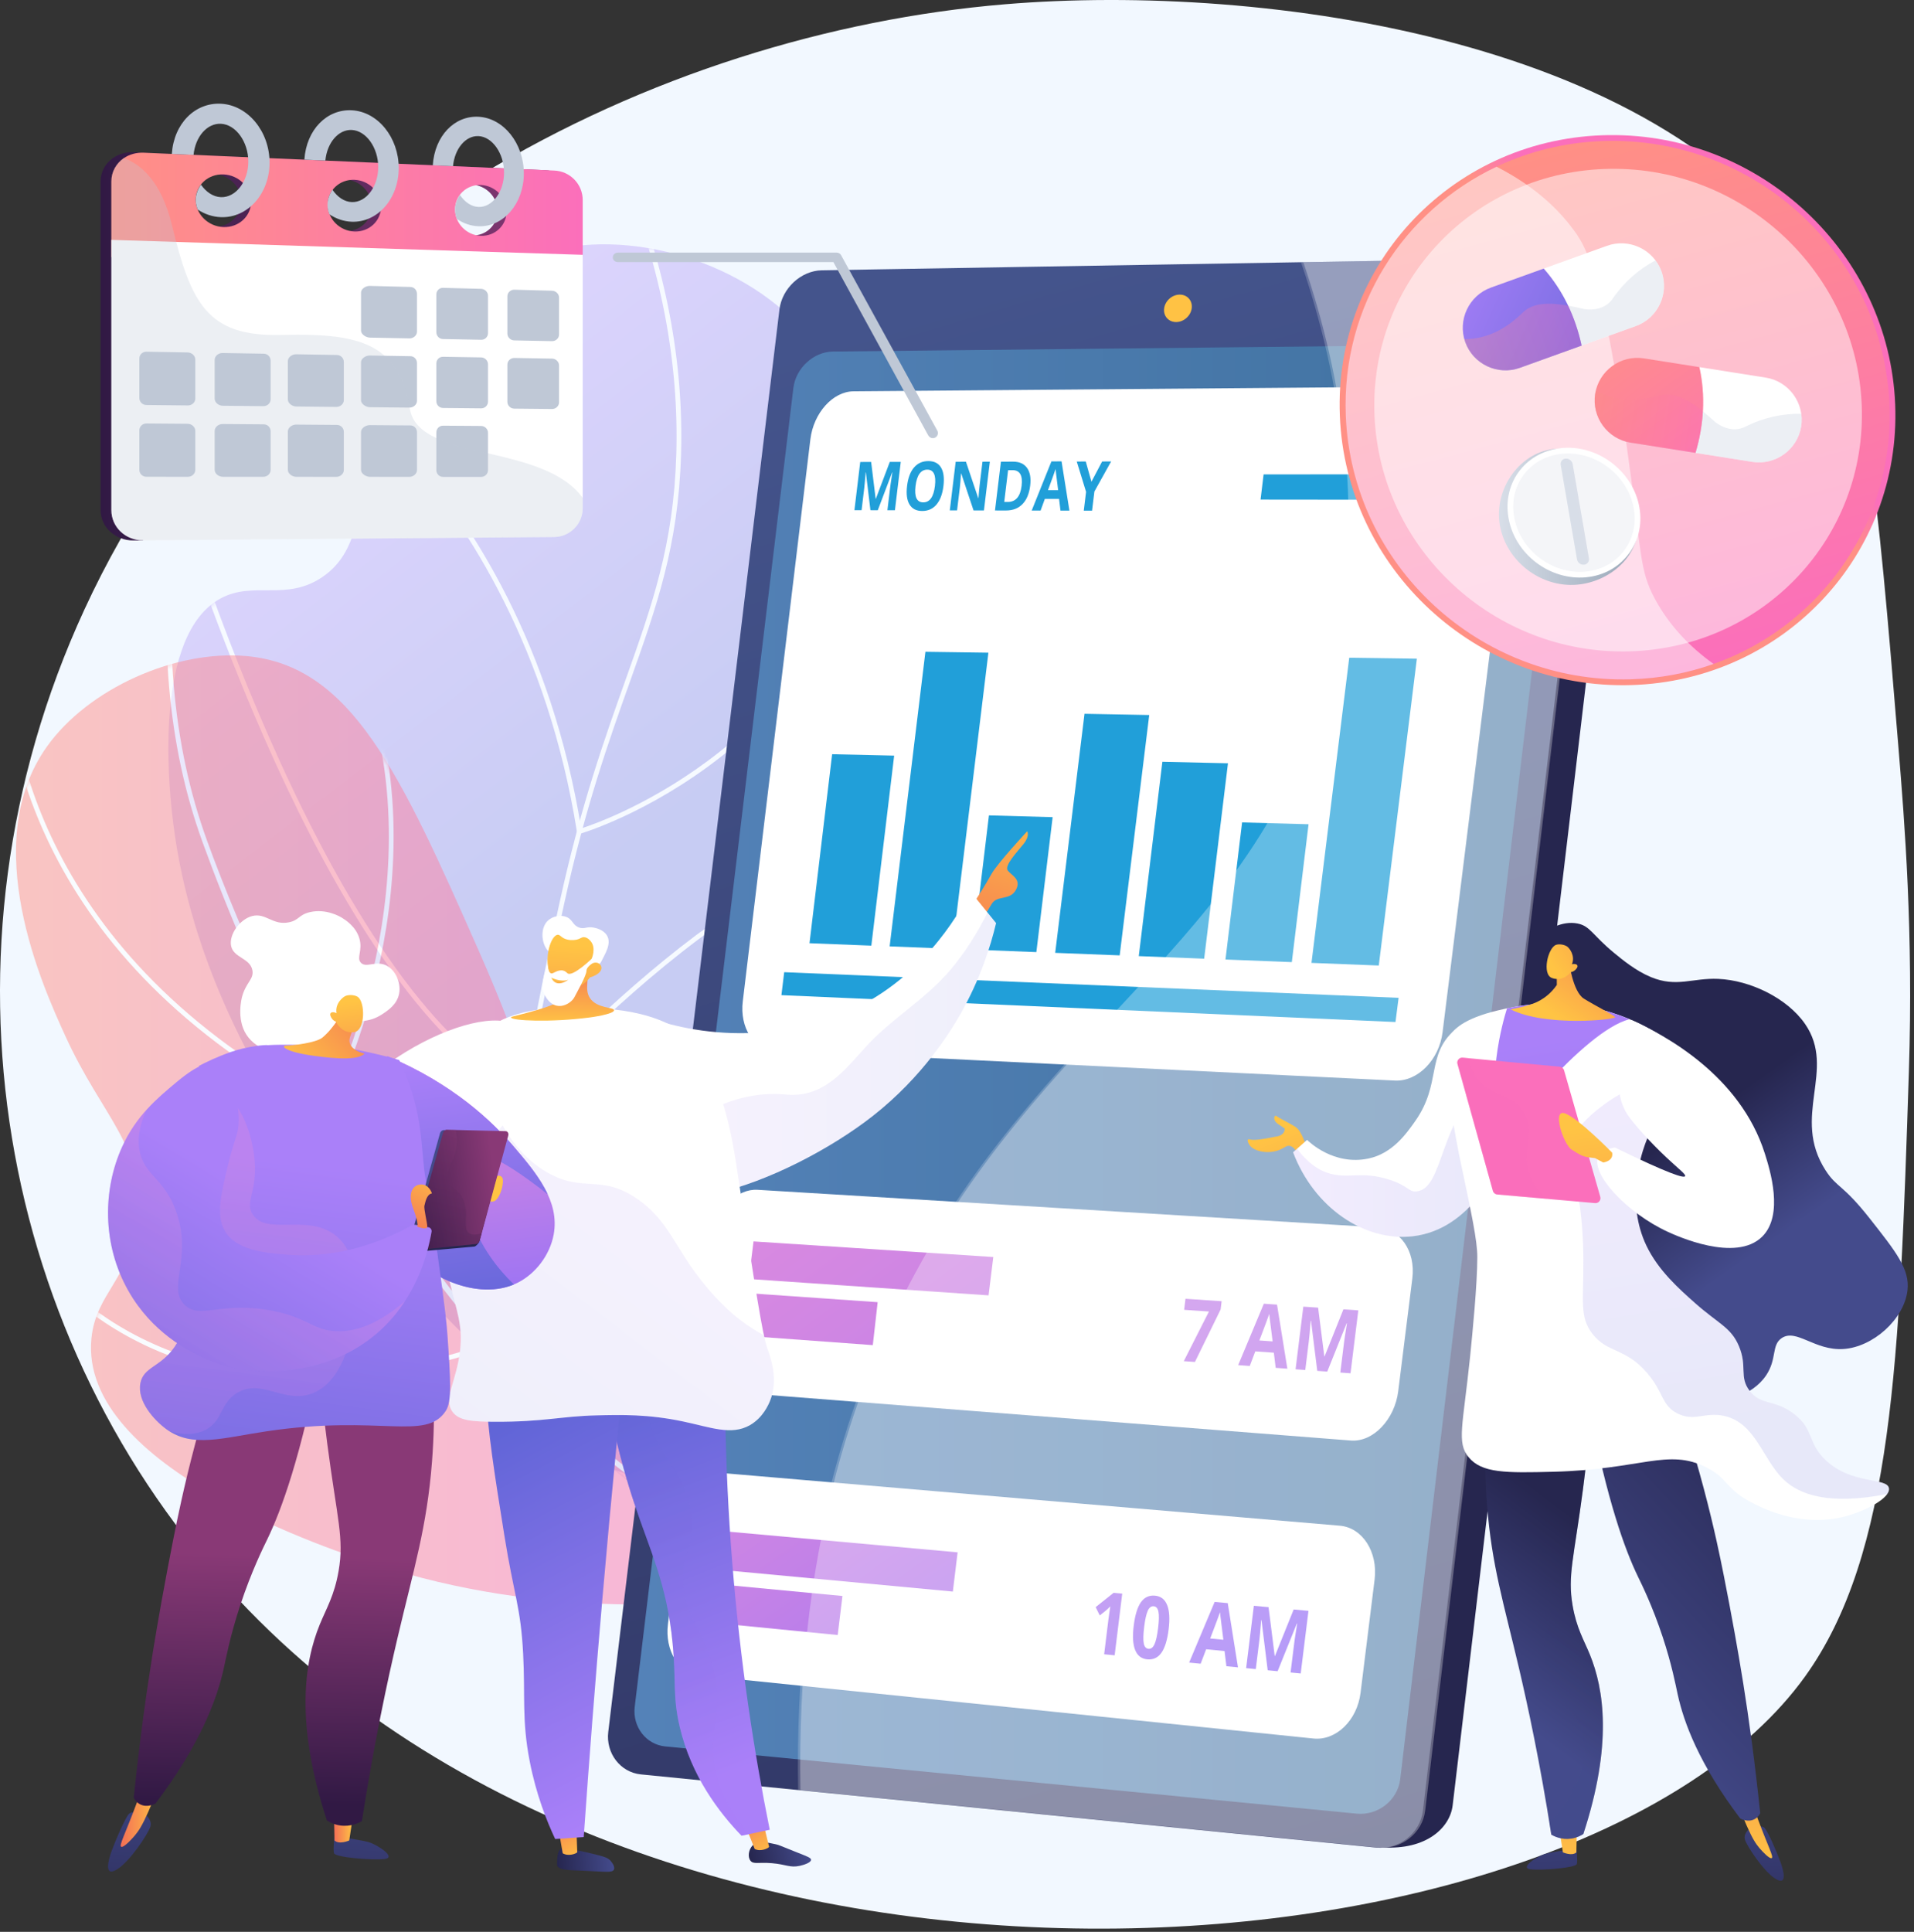 <svg width="439" height="443" viewBox="0 0 439 443" fill="none" xmlns="http://www.w3.org/2000/svg">
<rect x="0" y="0" width="439" height="443" fill="#333333" stroke="none"/>
<path d="M435.423 171.255C430.555 112.247 428.122 82.742 416.793 63.652C384.356 8.995 290.051 -4.003 230.49 0.98C150.751 7.652 59.53 52.723 19.377 139.744C-17.093 218.783 -0.277 308.25 54.676 366.775C155.412 474.06 363.209 454.905 413.97 384.507C434.228 356.412 435.688 311.537 437.833 245.618C438.866 213.886 436.854 188.599 435.423 171.255Z" fill="#F2F8FF"/>
<g opacity="0.3">
<path d="M207.453 379.856C194.344 363.822 177.614 338.385 172.952 304.937C166.838 261.07 186.853 241.965 194.413 170.072C199.193 124.614 202.071 92.842 181.476 72.914C165.337 57.297 136.715 50.823 117.505 60.768C101.533 69.037 90.197 89.626 85.562 104.781C81.784 117.132 82.258 126.526 74.096 132.214C65.754 138.027 58.232 133.113 50.607 137.227C35.145 145.569 38.829 180.482 39.425 186.124C46.049 248.891 96.651 297.339 118.978 318.207C137.439 335.461 166.411 359.032 207.453 379.856Z" fill="url(#paint0_linear_716_1153)"/>
<mask id="mask0_716_1153" style="mask-type:luminance" maskUnits="userSpaceOnUse" x="38" y="56" width="170" height="324">
<path d="M207.453 379.856C194.344 363.822 177.614 338.385 172.952 304.937C166.838 261.07 186.853 241.965 194.413 170.072C199.193 124.614 202.071 92.842 181.476 72.914C165.337 57.297 136.715 50.823 117.505 60.768C101.533 69.037 90.197 89.626 85.562 104.781C81.784 117.132 82.258 126.526 74.096 132.214C65.754 138.027 58.232 133.113 50.607 137.227C35.145 145.569 38.829 180.482 39.425 186.124C46.049 248.891 96.651 297.339 118.978 318.207C137.439 335.461 166.411 359.032 207.453 379.856Z" fill="white"/>
</mask>
<g mask="url(#mask0_716_1153)">
<path d="M223.116 393.287C198.333 379.911 177.44 365.103 161.016 349.276C136.709 325.851 122.953 300.821 120.132 274.88C117.926 254.591 122.535 233.526 128.371 206.857C133.208 184.749 138.626 169.529 143.406 156.102C149.603 138.694 154.498 124.944 155.115 104.204C155.743 83.133 151.625 61.551 142.878 40.059L143.886 39.648C152.691 61.282 156.835 83.013 156.203 104.236C155.58 125.147 150.66 138.969 144.431 156.467C139.662 169.864 134.256 185.049 129.433 207.09C123.392 234.7 119.027 254.65 121.214 274.762C127.161 329.453 180.192 368.883 223.633 392.33L223.116 393.287Z" fill="white"/>
<path d="M132.427 191.375L132.331 190.769C125.641 148.707 107.351 120.521 93.186 104.283C77.85 86.703 63.943 78.974 63.805 78.898L64.327 77.944C64.468 78.021 78.544 85.844 94.005 103.568C108.195 119.834 126.494 148.003 133.305 189.977C136.293 189.012 150.216 184.116 165.051 172.402C180.417 160.27 199.936 138.126 205.672 101.527L206.747 101.696C200.953 138.663 181.222 161.03 165.689 173.284C148.86 186.562 133.174 191.161 133.018 191.206L132.427 191.375Z" fill="white"/>
<path d="M120.99 251.283L120.629 251.123C97.09 240.687 76.407 203.987 63.202 175.037C48.921 143.73 40.061 114.497 39.973 114.205L41.014 113.892C41.102 114.183 49.945 143.355 64.196 174.597C82.898 215.593 102.431 241.64 120.712 249.968C123.002 247.458 139.628 229.488 159.625 214.472C181.164 198.297 226.396 197.72 226.851 197.716L226.86 198.804C226.409 198.808 181.531 199.382 160.278 215.341C138.922 231.378 121.428 250.794 121.254 250.989L120.99 251.283Z" fill="white"/>
<path d="M155.065 342.51L154.02 342.248C153.801 342.193 131.856 336.619 104.116 322.781C78.509 310.006 42.572 287.371 16.792 252.087L-32.988 183.952L-32.11 183.311L17.671 251.445C43.315 286.544 79.085 309.074 104.577 321.794C128.799 333.881 148.576 339.64 153.242 340.915C148.505 328.867 147.767 316.864 151.051 305.224C153.747 295.666 159.145 286.339 167.095 277.502C180.602 262.489 197.046 253.967 197.211 253.883L197.707 254.85C197.544 254.934 181.255 263.379 167.884 278.251C155.596 291.92 143.325 313.99 154.654 341.513L155.065 342.51Z" fill="white"/>
</g>
</g>
<g opacity="0.5">
<path d="M189.806 364.007C161.074 369.11 123.86 370.949 86.484 358.848C76.946 355.76 18.023 336.683 20.975 306.903C22.015 296.413 29.854 293.454 31.46 279.455C33.362 262.867 23.573 256.404 14.995 237.588C9.876 226.361 -5.104 193.506 10.758 171.214C20.238 157.893 40.302 148.948 56.614 150.459C80.542 152.676 91.71 176.956 109.98 218.415C126.176 255.168 124.445 265.158 136.515 291.388C145.472 310.855 161.038 337.108 189.806 364.007Z" fill="url(#paint1_linear_716_1153)"/>
<mask id="mask1_716_1153" style="mask-type:luminance" maskUnits="userSpaceOnUse" x="3" y="150" width="187" height="218">
<path d="M189.806 364.008C161.074 369.111 123.86 370.95 86.484 358.849C76.946 355.761 18.023 336.684 20.975 306.904C22.015 296.414 29.854 293.455 31.46 279.456C33.362 262.868 23.573 256.405 14.995 237.589C9.876 226.362 -5.104 193.507 10.758 171.215C20.238 157.894 40.302 148.949 56.614 150.46C80.542 152.677 91.71 176.957 109.98 218.416C126.176 255.169 124.445 265.159 136.515 291.389C145.472 310.856 161.038 337.109 189.806 364.008Z" fill="white"/>
</mask>
<g mask="url(#mask1_716_1153)">
<path d="M238.147 371.589C233.057 371.589 227.981 371.333 222.921 370.822C182.765 366.76 145.799 346.052 113.05 309.271C79.016 271.046 58.055 225.023 46.464 193.145C38.393 170.949 36.194 145.251 39.929 116.765L41.008 116.906C37.296 145.218 39.475 170.743 47.486 192.773C61.585 231.548 115.913 358.906 223.031 369.739C252.959 372.768 283.497 366.759 313.792 351.882L314.271 352.858C288.908 365.313 263.369 371.589 238.147 371.589Z" fill="white"/>
<path d="M75.264 255.079L74.783 254.829C7.097 219.767 1.171 167.267 0.967 152.012C0.963 151.699 0.962 151.499 0.953 151.419L2.031 151.276C2.046 151.383 2.049 151.545 2.055 151.998C2.256 167.063 8.108 218.827 74.796 253.61C76.03 251.122 81.663 239.267 85.49 222.87C89.451 205.901 92.232 180.451 82.989 155.58L84.009 155.201C93.35 180.337 90.543 206.024 86.543 223.148C82.212 241.687 75.582 254.472 75.515 254.599L75.264 255.079Z" fill="white"/>
<path d="M70.715 316.452C55.409 316.452 43.51 313.074 34.963 309.269C18.402 301.896 10.476 291.342 10.398 291.236L11.273 290.589C11.35 290.694 19.142 301.052 35.465 308.302C50.495 314.978 76.037 320.305 112.441 307.852C113.402 304.088 123.379 262.812 113.448 211.447L102.933 157.061L104.001 156.854L114.516 211.241C124.935 265.128 113.535 307.988 113.419 308.414L113.343 308.692L113.071 308.786C96.837 314.371 82.727 316.452 70.715 316.452Z" fill="white"/>
</g>
</g>
<path d="M339.762 91.118L195.742 92.278C191 92.317 186.578 97.253 185.851 103.299L170.348 232.231C169.626 238.235 172.83 243.26 177.521 243.488L319.956 250.414C325.18 250.667 330.097 245.675 330.889 239.31L347.893 102.618C348.69 96.206 345.045 91.076 339.762 91.118Z" fill="url(#paint2_linear_716_1153)"/>
<path d="M315.903 284.089L173.746 275.459C169.065 275.175 164.704 279.625 163.984 285.616L161.035 310.013C160.316 315.994 163.49 321.533 168.155 321.899L309.836 332.995C315.032 333.402 319.921 328.067 320.709 321.726L323.951 295.81C324.741 289.458 321.116 284.405 315.903 284.089Z" fill="url(#paint3_linear_716_1153)"/>
<path d="M307.316 352.535L165.841 340.456C161.182 340.058 156.832 344.641 156.114 350.612L153.167 375.167C152.451 381.128 155.622 386.347 160.267 386.826L301.272 401.359C306.442 401.892 311.285 397.205 312.07 390.887L315.295 364.886C316.082 358.559 312.504 352.978 307.316 352.535Z" fill="url(#paint4_linear_716_1153)"/>
<path d="M186.094 71.534L147.047 396.089C146.461 400.955 149.815 405.318 154.514 405.784L317.152 423.639C327.115 424.259 332.57 419.169 333.185 413.994L374.18 68.938C374.791 63.792 369.904 59.132 359.898 59.132L195.78 62.588C191.029 62.668 186.677 66.693 186.094 71.534Z" fill="url(#paint5_linear_716_1153)"/>
<path d="M178.774 70.975L139.512 397.154C138.923 402.045 142.289 406.43 147.004 406.899L315.614 423.686C320.901 424.212 325.745 420.388 326.363 415.187L367.589 68.347C368.204 63.175 364.321 59.018 358.977 59.108L188.498 61.984C183.729 62.065 179.36 66.111 178.774 70.975Z" fill="url(#paint6_linear_716_1153)"/>
<path d="M181.973 88.967L145.582 391.399C145.032 395.968 148.184 400.057 152.598 400.487L311.17 415.901C316.084 416.378 320.587 412.809 321.163 407.968L359.261 87.568C359.834 82.752 356.229 78.855 351.265 78.908L191.066 80.614C186.606 80.661 182.52 84.42 181.973 88.967Z" fill="url(#paint7_linear_716_1153)"/>
<path d="M267.007 70.751C266.799 72.487 268.045 73.877 269.792 73.855C271.541 73.833 273.129 72.405 273.337 70.665C273.545 68.925 272.294 67.535 270.545 67.561C268.798 67.586 267.215 69.015 267.007 70.751Z" fill="url(#paint8_linear_716_1153)"/>
<g opacity="0.2">
<path d="M209.387 291.978C241.85 231.958 290.345 213.993 304.946 152.136C312.838 118.7 307.461 86.697 298.404 60.129L358.975 59.107C364.319 59.017 368.201 63.174 367.587 68.347L326.361 415.186C325.743 420.388 320.899 424.212 315.612 423.685L183.068 410.489C182.088 356.709 194.916 318.732 209.387 291.978Z" fill="white"/>
</g>
<path d="M330.874 236.689C330.083 243.052 325.166 248.043 319.943 247.79L177.539 240.883C172.85 240.655 169.645 235.633 170.367 229.631L185.867 100.753C186.594 94.71 191.015 89.775 195.756 89.736L339.745 88.561C345.027 88.518 348.672 93.645 347.875 100.054L330.874 236.689Z" fill="white"/>
<path d="M320.694 319.071C319.906 325.41 315.018 330.743 309.824 330.336L168.173 319.261C163.509 318.896 160.336 313.36 161.055 307.381L164.002 282.995C164.723 277.006 169.082 272.557 173.763 272.841L315.889 281.451C321.101 281.767 324.725 286.817 323.935 293.166L320.694 319.071Z" fill="white"/>
<path d="M312.059 388.203C311.274 394.519 306.433 399.204 301.263 398.672L160.289 384.16C155.646 383.682 152.474 378.467 153.191 372.507L156.137 347.963C156.855 341.994 161.203 337.413 165.862 337.81L307.306 349.868C312.493 350.31 316.07 355.889 315.284 362.214L312.059 388.203Z" fill="white"/>
<path d="M199.644 117.002L198.601 108.321H198.548C198.41 110.086 198.305 111.264 198.234 111.854L197.614 116.998L195.973 116.995L197.305 105.941L199.809 105.935L200.843 114.399H200.879L204.085 105.926L206.601 105.921L205.262 117.013L203.539 117.01L204.173 111.763C204.203 111.516 204.24 111.23 204.285 110.907C204.33 110.583 204.461 109.724 204.677 108.328H204.623L201.331 117.005L199.644 117.002Z" fill="url(#paint9_linear_716_1153)"/>
<path d="M216.39 111.453C216.167 113.296 215.634 114.712 214.794 115.701C213.954 116.689 212.862 117.181 211.519 117.178C210.178 117.176 209.208 116.68 208.61 115.691C208.012 114.703 207.825 113.286 208.048 111.438C208.271 109.59 208.802 108.179 209.639 107.203C210.477 106.226 211.569 105.736 212.915 105.733C214.263 105.73 215.235 106.221 215.831 107.204C216.427 108.188 216.613 109.604 216.39 111.453ZM209.99 111.453C209.84 112.694 209.912 113.629 210.207 114.257C210.502 114.886 211.019 115.201 211.758 115.202C213.241 115.204 214.134 113.954 214.437 111.453C214.74 108.946 214.153 107.694 212.678 107.696C211.938 107.697 211.343 108.013 210.891 108.645C210.44 109.276 210.14 110.212 209.99 111.453Z" fill="url(#paint10_linear_716_1153)"/>
<path d="M225.678 117.054L223.294 117.049L220.478 108.607H220.423C220.319 110.097 220.229 111.16 220.152 111.795L219.516 117.042L217.848 117.039L219.197 105.895L221.555 105.89L224.378 114.248H224.42C224.535 112.796 224.63 111.77 224.703 111.169L225.344 105.882L227.033 105.878L225.678 117.054Z" fill="url(#paint11_linear_716_1153)"/>
<path d="M236.287 111.359C236.063 113.206 235.473 114.619 234.519 115.6C233.565 116.58 232.301 117.068 230.728 117.065L228.215 117.06L229.573 105.873L232.362 105.867C233.814 105.864 234.885 106.345 235.572 107.31C236.259 108.275 236.498 109.625 236.287 111.359ZM234.317 111.421C234.609 109.014 233.911 107.811 232.223 107.813L231.219 107.814L230.334 115.104L231.143 115.105C232.959 115.107 234.018 113.879 234.317 111.421Z" fill="url(#paint12_linear_716_1153)"/>
<path d="M243.234 117.089L242.91 114.412L239.646 114.408L238.673 117.08L236.633 117.076L241.158 105.802L243.481 105.797L245.284 117.093L243.234 117.089ZM242.7 112.412C242.394 109.987 242.223 108.616 242.186 108.298C242.15 107.981 242.126 107.729 242.116 107.545C241.901 108.201 241.318 109.824 240.366 112.411L242.7 112.412Z" fill="url(#paint13_linear_716_1153)"/>
<path d="M250.337 110.471L252.785 105.824L254.849 105.819L251.013 112.715L250.478 117.104L248.58 117.1L249.105 112.792L246.969 105.836L249.036 105.832L250.337 110.471Z" fill="url(#paint14_linear_716_1153)"/>
<path d="M320.073 234.364L179.227 228.206L179.866 222.938L320.786 228.818L320.073 234.364Z" fill="url(#paint15_linear_716_1153)"/>
<path d="M199.852 216.853L185.668 216.297L190.862 172.953L205.087 173.279L199.852 216.853Z" fill="url(#paint16_linear_716_1153)"/>
<path d="M218.431 217.58L204.051 217.017L212.255 149.47L226.702 149.672L218.431 217.58Z" fill="url(#paint17_linear_716_1153)"/>
<path d="M237.702 218.334L223.117 217.763L226.825 186.981L241.436 187.387L237.702 218.334Z" fill="url(#paint18_linear_716_1153)"/>
<path d="M256.813 219.083L242.023 218.504L248.746 163.684L263.591 163.966L256.813 219.083Z" fill="url(#paint19_linear_716_1153)"/>
<path d="M276.19 219.842L261.191 219.254L266.607 174.688L281.65 175.032L276.19 219.842Z" fill="url(#paint20_linear_716_1153)"/>
<path d="M296.295 220.629L281.078 220.033L284.89 188.594L300.134 189.017L296.295 220.629Z" fill="url(#paint21_linear_716_1153)"/>
<path d="M316.24 221.41L300.805 220.805L309.464 150.832L324.974 151.049L316.24 221.41Z" fill="url(#paint22_linear_716_1153)"/>
<path d="M334.989 114.613L289.125 114.565L289.822 108.795L335.708 108.748L334.989 114.613Z" fill="url(#paint23_linear_716_1153)"/>
<path d="M271.516 312.136L277.288 300.752L271.598 300.363L271.909 297.832L280.198 298.391L279.964 300.285L274.07 312.321L271.516 312.136Z" fill="url(#paint24_linear_716_1153)"/>
<path d="M292.596 313.668L292.17 310.195L287.915 309.891L286.65 313.236L283.992 313.042L289.875 298.966L292.903 299.17L295.27 313.862L292.596 313.668ZM291.893 307.604C291.492 304.458 291.267 302.68 291.219 302.268C291.17 301.857 291.139 301.531 291.126 301.293C290.847 302.118 290.088 304.151 288.851 307.39L291.893 307.604Z" fill="url(#paint25_linear_716_1153)"/>
<path d="M302.132 314.36L300.696 302.879L300.624 302.874C300.442 305.175 300.303 306.709 300.208 307.476L299.381 314.16L297.156 313.999L298.933 299.636L302.327 299.865L303.752 311.062L303.801 311.065L308.129 300.256L311.546 300.487L309.756 314.914L307.417 314.744L308.263 307.923C308.303 307.601 308.354 307.229 308.414 306.809C308.474 306.389 308.649 305.274 308.939 303.463L308.866 303.458L304.422 314.527L302.132 314.36Z" fill="url(#paint26_linear_716_1153)"/>
<path d="M255.659 379.587L253.251 379.352L254.255 371.175L254.444 369.834L254.663 368.368C254.202 368.827 253.885 369.126 253.71 369.266L252.243 370.447L251.305 368.542L255.415 365.26L257.396 365.443L255.659 379.587Z" fill="url(#paint27_linear_716_1153)"/>
<path d="M268.044 373.612C267.739 376.092 267.183 377.896 266.379 379.023C265.575 380.15 264.49 380.646 263.125 380.513C261.804 380.384 260.883 379.673 260.364 378.38C259.845 377.088 259.733 375.245 260.027 372.849C260.335 370.35 260.887 368.538 261.685 367.413C262.484 366.288 263.562 365.788 264.922 365.913C266.247 366.036 267.172 366.75 267.698 368.056C268.224 369.363 268.339 371.215 268.044 373.612ZM262.43 373.078C262.217 374.817 262.185 376.074 262.335 376.85C262.485 377.627 262.848 378.042 263.423 378.098C263.987 378.153 264.442 377.811 264.787 377.072C265.133 376.333 265.411 375.102 265.623 373.381C265.837 371.64 265.864 370.378 265.704 369.593C265.544 368.81 265.183 368.391 264.624 368.339C264.054 368.286 263.599 368.628 263.26 369.364C262.921 370.101 262.644 371.339 262.43 373.078Z" fill="url(#paint28_linear_716_1153)"/>
<path d="M281.291 382.091L280.869 378.613L276.643 378.205L275.386 381.514L272.746 381.256L278.592 367.344L281.6 367.622L283.947 382.35L281.291 382.091ZM280.595 376.018C280.197 372.868 279.974 371.087 279.926 370.674C279.877 370.262 279.847 369.936 279.833 369.698C279.556 370.515 278.803 372.526 277.573 375.73L280.595 376.018Z" fill="url(#paint29_linear_716_1153)"/>
<path d="M290.763 383.016L289.339 371.515L289.267 371.509C289.085 373.802 288.947 375.331 288.853 376.094L288.03 382.749L285.82 382.533L287.588 368.234L290.959 368.546L292.372 379.761L292.42 379.766L296.721 369.079L300.114 369.393L298.334 383.756L296.011 383.529L296.853 376.738C296.893 376.417 296.943 376.047 297.003 375.63C297.063 375.211 297.237 374.102 297.525 372.302L297.452 372.295L293.036 383.238L290.763 383.016Z" fill="url(#paint30_linear_716_1153)"/>
<path d="M226.74 297.048L171.766 293.292L172.829 284.677L227.825 288.254L226.74 297.048Z" fill="url(#paint31_linear_716_1153)"/>
<path d="M200.189 308.461L170.277 306.271L171.38 296.53L201.303 298.611L200.189 308.461Z" fill="url(#paint32_linear_716_1153)"/>
<path d="M218.546 364.971L163.816 359.846L164.887 351.033L219.641 355.976L218.546 364.971Z" fill="url(#paint33_linear_716_1153)"/>
<path d="M192.138 374.935L162.359 372.009L163.431 363.159L193.225 365.986L192.138 374.935Z" fill="url(#paint34_linear_716_1153)"/>
<g opacity="0.3">
<path d="M209.911 291.969C242.374 231.949 290.869 213.984 305.469 152.127C313.362 118.691 307.984 86.688 298.928 60.12L359.498 59.098C364.842 59.008 368.725 63.166 368.11 68.338L326.885 415.177C326.266 420.379 321.422 424.203 316.136 423.676L183.592 410.48C182.612 356.7 195.44 318.723 209.911 291.969Z" fill="white"/>
</g>
<path d="M131.676 45.861C131.676 42.244 128.721 39.185 125.08 39.027L30.582 34.917C26.487 34.738 23.074 37.722 23.074 41.58V117.007C23.074 120.866 26.476 123.966 30.571 123.933L32.784 123.909L32.888 123.744L125.011 121.922C128.653 121.893 131.675 120.169 131.675 116.553V45.861H131.676ZM49.021 51.995C45.502 51.875 42.639 49.062 42.639 45.711C42.639 42.361 45.502 39.762 49.021 39.907C52.526 40.051 55.357 42.863 55.357 46.189C55.357 49.514 52.526 52.114 49.021 51.995ZM79.141 53.018C75.746 52.903 72.983 50.141 72.983 46.85C72.983 43.559 75.746 41.005 79.141 41.144C82.523 41.283 85.255 44.044 85.255 47.31C85.255 50.578 82.523 53.133 79.141 53.018ZM108.215 54.006C104.937 53.895 102.269 51.183 102.269 47.949C102.269 44.715 104.937 42.204 108.215 42.338C111.481 42.472 114.119 45.183 114.119 48.394C114.119 51.604 111.481 54.117 108.215 54.006Z" fill="url(#paint35_linear_716_1153)"/>
<path d="M133.651 58.951V45.86C133.651 42.249 130.781 39.272 127.149 39.114L32.984 35.017C31.264 34.942 29.657 35.395 28.394 36.276C26.669 37.477 25.543 39.376 25.543 41.599V58.951H133.651V58.951ZM110.304 42.424C113.56 42.558 116.194 45.264 116.194 48.473C116.194 51.679 113.56 54.187 110.304 54.077C107.034 53.965 104.371 51.258 104.371 48.029C104.371 44.797 107.034 42.29 110.304 42.424ZM81.305 41.233C84.677 41.371 87.404 44.127 87.404 47.393C87.404 50.655 84.677 53.206 81.305 53.091C77.918 52.976 75.16 50.219 75.16 46.933C75.16 43.644 77.918 41.094 81.305 41.233ZM51.262 39.999C54.757 40.143 57.583 42.95 57.583 46.274C57.583 49.594 54.757 52.189 51.262 52.071C47.754 51.951 44.895 49.143 44.895 45.798C44.895 42.449 47.753 39.855 51.262 39.999Z" fill="url(#paint36_linear_716_1153)"/>
<path d="M25.543 55.009V116.986C25.543 120.838 28.749 123.942 32.833 123.908L127.095 123.144C130.728 123.114 133.651 120.166 133.651 116.553V58.435L25.543 55.009Z" fill="white"/>
<path d="M95.639 67.398C95.639 66.539 95.011 65.828 94.131 65.804L84.805 65.562C83.915 65.538 82.805 66.216 82.805 67.082V75.816C82.805 76.681 83.957 77.404 84.848 77.421L93.916 77.595C94.796 77.612 95.639 76.93 95.639 76.07V67.398Z" fill="#BFC8D6"/>
<path d="M111.929 67.815C111.929 66.965 111.206 66.258 110.342 66.235L101.62 66.007C100.747 65.984 100.082 66.665 100.082 67.522V76.171C100.082 77.028 100.735 77.732 101.609 77.749L110.369 77.917C111.233 77.933 111.929 77.254 111.929 76.403L111.929 67.815Z" fill="#BFC8D6"/>
<path d="M128.222 68.234C128.222 67.392 127.472 66.691 126.625 66.668L117.979 66.435C117.123 66.412 116.375 67.077 116.375 67.925V76.489C116.375 77.337 117.091 78.043 117.947 78.059L126.614 78.23C127.461 78.246 128.222 77.579 128.222 76.737V68.234Z" fill="#BFC8D6"/>
<path d="M95.639 83.26C95.639 82.401 95.011 81.696 94.131 81.681L84.805 81.524C83.915 81.508 82.805 82.193 82.805 83.058V91.793C82.805 92.658 83.957 93.374 84.848 93.382L93.916 93.471C94.796 93.48 95.639 92.791 95.639 91.932V83.26Z" fill="#BFC8D6"/>
<path d="M111.929 83.524C111.929 82.673 111.206 81.972 110.342 81.958L101.62 81.813C100.747 81.798 100.082 82.485 100.082 83.342V91.99C100.082 92.847 100.735 93.546 101.609 93.554L110.369 93.639C111.233 93.647 111.929 92.963 111.929 92.112L111.929 83.524Z" fill="#BFC8D6"/>
<path d="M128.222 83.786C128.222 82.944 127.472 82.249 126.625 82.234L117.979 82.083C117.123 82.069 116.375 82.74 116.375 83.588V92.151C116.375 92.999 117.091 93.699 117.947 93.707L126.614 93.796C127.461 93.804 128.222 93.132 128.222 92.289V83.786Z" fill="#BFC8D6"/>
<path d="M44.796 82.455C44.796 81.57 43.972 80.834 43.037 80.818L33.607 80.651C32.66 80.635 31.961 81.339 31.961 82.231V91.238C31.961 92.13 32.627 92.864 33.574 92.873L43.088 92.974C44.023 92.983 44.796 92.279 44.796 91.393L44.796 82.455Z" fill="#BFC8D6"/>
<path d="M62.073 82.721C62.073 81.844 61.405 81.124 60.489 81.109L51.05 80.948C50.123 80.933 49.238 81.633 49.238 82.516V91.43C49.238 92.313 50.16 93.04 51.088 93.049L60.404 93.141C61.32 93.15 62.073 92.446 62.073 91.569V82.721Z" fill="#BFC8D6"/>
<path d="M78.858 83.009C78.858 82.141 78.176 81.419 77.278 81.404L67.913 81.24C67.004 81.225 66.023 81.913 66.023 82.787V91.612C66.023 92.486 67.027 93.207 67.936 93.216L77.145 93.315C78.043 93.324 78.858 92.637 78.858 91.769V83.009H78.858Z" fill="#BFC8D6"/>
<path d="M95.639 99.123C95.639 98.264 95.011 97.565 94.131 97.558L84.805 97.486C83.915 97.48 82.805 98.17 82.805 99.036V107.77C82.805 108.636 83.957 109.344 84.848 109.345L93.916 109.349C94.796 109.349 95.639 108.654 95.639 107.795V99.123Z" fill="#BFC8D6"/>
<path d="M111.929 99.231C111.929 98.381 111.206 97.686 110.342 97.679L101.62 97.617C100.747 97.611 100.082 98.303 100.082 99.16V107.809C100.082 108.666 100.735 109.358 101.609 109.358L110.369 109.36C111.233 109.361 111.929 108.67 111.929 107.82L111.929 99.231Z" fill="#BFC8D6"/>
<path d="M44.796 98.804C44.796 97.918 43.972 97.191 43.037 97.184L33.607 97.108C32.66 97.1 31.961 97.812 31.961 98.705V107.711C31.961 108.603 32.627 109.33 33.574 109.33L43.088 109.339C44.023 109.339 44.796 108.628 44.796 107.742L44.796 98.804Z" fill="#BFC8D6"/>
<path d="M62.073 98.904C62.073 98.028 61.405 97.314 60.489 97.307L51.05 97.235C50.123 97.228 49.238 97.936 49.238 98.819V107.733C49.238 108.616 50.16 109.335 51.088 109.336L60.404 109.339C61.32 109.339 62.073 108.628 62.073 107.752V98.904Z" fill="#BFC8D6"/>
<path d="M78.858 99.031C78.858 98.163 78.176 97.448 77.278 97.441L67.913 97.365C67.004 97.359 66.023 98.054 66.023 98.928V107.753C66.023 108.627 67.027 109.34 67.936 109.341L77.145 109.353C78.043 109.353 78.858 108.659 78.858 107.791V99.031H78.858Z" fill="#BFC8D6"/>
<path d="M50.671 23.786C44.768 23.487 39.883 28.293 39.41 35.299L44.397 35.516C44.803 31.33 47.515 28.232 50.671 28.383C54.082 28.546 56.953 32.51 56.953 37.062C56.953 41.613 54.082 45.34 50.671 45.211C48.895 45.143 47.26 44.032 46.095 42.343C45.42 43.273 44.257 45.411 45.358 48.064C46.946 49.108 48.755 49.732 50.671 49.799C56.839 50.017 61.825 44.407 61.825 37.272C61.825 30.137 56.84 24.098 50.671 23.786Z" fill="#BFC8D6"/>
<path d="M80.683 25.288C74.984 25 70.269 29.725 69.812 36.609L74.625 36.818C75.018 32.705 77.636 29.659 80.683 29.805C83.976 29.962 86.748 33.855 86.748 38.328C86.748 42.8 83.976 46.464 80.683 46.339C78.968 46.274 77.389 45.184 76.265 43.525C75.614 44.438 74.491 46.54 75.554 49.146C77.086 50.17 78.833 50.782 80.683 50.848C86.638 51.058 91.452 45.541 91.452 38.53C91.452 31.519 86.638 25.589 80.683 25.288Z" fill="#BFC8D6"/>
<path d="M109.752 26.774C104.252 26.496 99.702 31.143 99.262 37.905L103.906 38.107C104.285 34.066 106.811 31.071 109.752 31.212C112.931 31.364 115.607 35.187 115.607 39.581C115.607 43.975 112.931 47.577 109.752 47.456C108.097 47.393 106.574 46.323 105.489 44.694C104.86 45.592 103.776 47.657 104.802 50.217C106.281 51.222 107.967 51.822 109.752 51.885C115.501 52.088 120.147 46.665 120.147 39.776C120.147 32.888 115.501 27.065 109.752 26.774Z" fill="#BFC8D6"/>
<path opacity="0.3" d="M133.651 114.177V116.555C133.651 120.166 130.781 123.117 127.149 123.147L32.889 123.909C28.806 123.942 25.543 120.839 25.543 116.988V41.599C25.543 39.376 26.64 37.438 28.366 36.237C32.114 37.585 36.942 41.348 39.415 51.547C43.775 69.519 47.526 77.195 64.338 76.813C75.084 76.569 83.324 77.064 88.46 81.799C91.218 84.338 93.093 88.109 93.984 93.658C94.504 96.904 96.835 98.974 100.163 100.492C103.422 101.983 107.657 102.944 112.063 103.979C120.152 105.875 129.208 108.025 133.651 114.177Z" fill="#BFC8D6"/>
<path d="M213.93 100.478C213.509 100.478 213.1 100.201 212.883 99.805L191.151 60.105H141.748C141.089 60.105 140.555 59.676 140.555 59.017C140.555 58.358 141.089 57.93 141.748 57.93H191.857C192.293 57.93 192.694 58.115 192.904 58.498L214.976 98.737C215.293 99.315 215.081 100.027 214.503 100.344C214.321 100.444 214.124 100.478 213.93 100.478Z" fill="#BFC8D6"/>
<path d="M223.773 206.407C223.773 206.407 225.994 202.994 227.37 200.485C228.745 197.975 235.593 190.634 235.593 190.634C235.593 190.634 236.267 191.627 234.818 193.463C233.368 195.299 230.254 198.506 231.154 199.647C232.053 200.788 234.355 201.646 232.994 204.098C231.632 206.551 228.722 205.251 227.492 207.232C226.262 209.212 225.015 211.364 225.015 211.364L223.773 206.407Z" fill="url(#paint37_linear_716_1153)"/>
<path d="M228.463 211.68C227.188 217.044 224.832 224.549 220.21 232.677C218.171 236.262 211.793 246.814 200.148 255.939C190.672 263.359 176.217 271 163.955 273.701C155.685 275.525 148.407 275.095 144.329 270.835C135.283 261.393 146.056 237.457 148.05 233.152C153.113 234.953 161.36 237.185 171.658 236.902C175.034 236.806 183.807 236.483 193.334 232.507C210.977 225.149 219.694 210.06 222.583 204.436C223.892 206.05 225.2 207.664 226.508 209.273C227.16 210.077 227.811 210.876 228.463 211.68Z" fill="white"/>
<path opacity="0.1" d="M228.461 211.68C227.187 217.044 224.831 224.549 220.209 232.677C218.17 236.262 211.792 246.814 200.147 255.939C190.671 263.359 176.216 270.999 163.953 273.701C158.884 266.859 153.866 260.068 153.86 260.062C153.628 259.751 162.084 254.874 162.583 254.625C168.077 251.934 173.984 250.371 180.141 250.983C188.722 251.844 193.412 245.777 198.532 240.113C204.468 233.554 212.307 229.165 218.034 222.356C221.341 218.42 224.191 213.9 226.507 209.272C227.158 210.077 227.81 210.876 228.461 211.68Z" fill="url(#paint38_linear_716_1153)"/>
<path d="M128.522 424.014C127.848 424.633 127.806 426.08 127.778 427.026C127.765 427.448 127.759 427.66 127.815 427.805C128.224 428.867 130.33 428.853 133.643 428.988C138.878 429.203 140.451 429.518 140.812 428.719C141.149 427.97 140.153 426.838 140.041 426.714C139.439 426.044 138.737 425.829 137.384 425.473C134.88 424.815 133.195 424.474 132.684 424.37C129.498 423.725 128.965 423.607 128.522 424.014Z" fill="url(#paint39_linear_716_1153)"/>
<path d="M132.195 418.793L132.399 424.752C132.236 425.031 130.427 425.796 129.066 424.984L128.039 419.082L132.195 418.793Z" fill="url(#paint40_linear_716_1153)"/>
<path d="M172.621 423.19C171.721 424.083 171.435 425.801 172.129 426.692C172.81 427.568 173.936 426.999 177.03 427.257C180.343 427.533 181.168 428.363 183.457 427.861C184.381 427.658 186.023 427.133 186.027 426.481C186.03 426.022 185.224 425.742 182.536 424.679C178.722 423.171 178.742 423.101 177.925 422.92C175.872 422.466 173.81 422.01 172.621 423.19Z" fill="url(#paint41_linear_716_1153)"/>
<path d="M175.036 417.891L176.405 423.517C176.263 423.807 174.518 424.707 173.099 424.002L170.914 418.496L175.036 417.891Z" fill="url(#paint42_linear_716_1153)"/>
<path d="M166.72 295.828C165.965 314.45 166.117 335.442 167.951 358.337C169.762 380.965 172.898 401.491 176.548 419.588C174.394 420.046 172.24 420.504 170.085 420.962C164.965 415.65 158.59 407.378 155.907 396.026C154.242 388.981 155.111 385.452 154.275 376.851C152.945 363.156 149.161 355.816 145.441 344.631C142.099 334.58 138.299 319.888 136.879 300.446C146.826 298.906 156.773 297.367 166.72 295.828Z" fill="url(#paint43_linear_716_1153)"/>
<path opacity="0.3" d="M163.744 382.856C161.372 373.461 156.802 370.977 156.639 362.11C156.524 355.837 158.778 355.324 158.629 349.32C158.402 340.214 153.067 335.439 150.387 329.711C147.556 323.661 146.472 313.944 154.101 297.78C148.36 298.669 142.619 299.557 136.879 300.445C138.299 319.888 142.099 334.58 145.441 344.63C149.161 355.815 152.945 363.155 154.275 376.85C155.111 385.451 154.242 388.98 155.907 396.025C158.59 407.377 164.965 415.649 170.085 420.961C170.633 420.845 171.181 420.728 171.729 420.612C166.194 414.005 164.241 408.106 163.744 403.318C162.936 395.529 166.136 392.328 163.744 382.856Z" fill="url(#paint44_linear_716_1153)"/>
<path d="M145.19 294.663C142.626 318.261 140.27 342.313 138.15 366.804C136.558 385.183 135.141 403.337 133.887 421.26C131.703 421.412 129.519 421.564 127.335 421.715C125.447 417.701 122.982 411.585 121.483 403.835C119.662 394.422 120.493 388.935 119.991 379.254C119.428 368.395 117.898 365.955 115.692 352.177C111.215 324.216 108.977 310.236 116.076 301.993C118.381 299.317 125.513 292.676 145.19 294.663Z" fill="url(#paint45_linear_716_1153)"/>
<path d="M109.657 237.511C102.824 243.668 101.726 252.215 100.631 260.736C98.802 274.973 102.005 288.918 103.108 293.722C104.724 300.755 106.163 303.766 105.54 309.535C104.767 316.695 101.618 320.688 103.749 323.706C105.206 325.769 108.167 326.018 113.423 326.036C124.858 326.076 128.449 324.777 136.867 324.569C142.397 324.432 148.642 324.278 156.627 325.958C163.045 327.309 167.761 329.25 172.027 326.797C175.013 325.078 176.275 322.075 176.6 321.283C178.641 316.31 176.713 311.213 175.935 309.016C174.876 306.027 173.111 294.573 169.579 271.664C168.544 264.944 167.887 259.536 165.449 251.76C163.72 246.245 162.856 243.488 161.238 241.26C154.06 231.375 139.088 231.2 133.721 231.138C126.367 231.052 116.947 230.942 109.657 237.511Z" fill="white"/>
<path opacity="0.1" d="M175.215 306.221C171.284 304.062 168.324 301.681 166.067 299.462C154.851 288.438 154.884 280.825 145.929 274.766C137.872 269.315 133.911 273.482 125.784 269.012C119.659 265.644 112.268 257.976 108.788 238.342C102.731 244.425 101.678 252.591 100.631 260.736C98.802 274.972 102.005 288.917 103.108 293.721C104.724 300.754 106.163 303.766 105.54 309.534C104.767 316.695 101.618 320.687 103.749 323.706C105.206 325.769 108.167 326.018 113.423 326.036C124.858 326.075 128.449 324.776 136.867 324.568C142.397 324.432 148.642 324.277 156.627 325.958C163.045 327.309 167.762 329.25 172.027 326.796C175.014 325.078 176.275 322.074 176.6 321.283C178.642 316.31 176.713 311.213 175.935 309.016C175.726 308.425 175.488 307.497 175.215 306.221Z" fill="url(#paint46_linear_716_1153)"/>
<path d="M129.843 225.622C128.881 227.031 129.525 227.643 128.745 228.918C128.229 229.761 127.323 230.515 121.053 232.215C117.787 233.1 117.202 233.12 117.207 233.314C117.226 234.076 126.351 234.502 135.337 233.314C135.337 233.314 140.849 232.584 140.832 231.665C140.818 230.921 136.966 231.307 135.337 228.918C133.863 226.755 135.476 224.173 134.239 223.424C133.188 222.789 130.952 223.999 129.843 225.622Z" fill="url(#paint47_linear_716_1153)"/>
<path d="M125.539 217.866C124.139 216.113 123.889 212.717 125.724 211.063C126.81 210.084 128.607 209.733 129.94 210.284C131.418 210.895 131.316 212.196 132.866 212.711C134.119 213.128 134.54 212.396 136.163 212.711C136.589 212.794 138.379 213.142 139.212 214.518C140.379 216.442 138.624 218.973 137.954 220.418C137.623 221.132 137.007 221.356 136.442 221.883C135.66 222.614 134.435 223.776 132.437 225.721C132.273 225.114 132.024 224.362 131.634 223.542C131.484 223.226 130.882 221.993 129.982 220.953C128.139 218.823 126.755 219.387 125.539 217.866Z" fill="white"/>
<path d="M135.305 224.137C135.305 224.137 134.132 225.902 131.761 226.676C130.874 226.966 129.758 227.381 128.633 226.987C126.433 226.218 125.889 223.014 125.726 222.052C125.101 218.368 126.573 214.45 127.924 214.36C128.551 214.318 128.722 215.13 130.121 215.459C131.239 215.722 132.269 215.471 132.319 215.459C133.21 215.233 133.377 214.877 133.967 214.909C134.857 214.958 135.481 215.821 135.615 216.008C136.524 217.266 136.202 219.421 134.917 221.482C135.672 220.798 136.586 220.562 137.24 220.874C137.344 220.923 137.621 221.108 137.78 221.377C138.353 222.35 137.431 223.524 135.305 224.137Z" fill="url(#paint48_linear_716_1153)"/>
<path d="M125.577 221.089C125.577 221.089 125.726 223.699 126.824 223.149C127.923 222.6 129.022 222.051 130.121 223.149C131.22 224.248 135.924 219.67 135.924 219.67L136.714 220.403C136.714 220.403 134.516 221.501 134.516 222.6C134.516 223.699 132.472 227.258 131.769 228.644C130.913 230.332 126.873 232.728 124.627 227.545C123.839 225.727 125.577 221.089 125.577 221.089Z" fill="white"/>
<path d="M85.048 325.284C83.032 323.231 59.429 298.476 67.757 271.412C75.824 245.198 109.987 229.367 118.538 235.243C121.104 237.006 121.161 240.583 121.202 243.179C121.478 260.42 100.903 266.649 91.938 283.556C87.763 291.431 84.777 304.13 91.8 324.641C89.55 324.855 87.299 325.07 85.048 325.284Z" fill="white"/>
<path d="M126.453 224.184C126.453 224.184 128.56 225.312 130.365 224.673C130.365 224.673 127.582 226.817 126.453 224.184Z" fill="url(#paint49_linear_716_1153)"/>
<path d="M91.801 324.642C91.801 324.642 93.061 327.928 90.835 334.416C88.609 340.904 86.03 337.57 85.689 336.105C85.348 334.64 86.923 325.106 86.923 325.106L91.801 324.642Z" fill="url(#paint50_linear_716_1153)"/>
<path d="M76.725 421.062C76.725 421.062 76.358 423.979 76.605 424.956C76.851 425.934 85.333 426.64 88.212 426.3C91.092 425.96 86.498 423.019 84.663 422.467C82.829 421.915 76.725 421.062 76.725 421.062Z" fill="url(#paint51_linear_716_1153)"/>
<path d="M80.992 416.194L80.098 422.047C80.098 422.047 77.818 423.072 76.722 422.059L76.602 415.933L80.992 416.194Z" fill="url(#paint52_linear_716_1153)"/>
<path d="M33.176 415.933C33.176 415.933 34.976 417.269 34.496 418.868C34.017 420.468 29.817 426.877 26.823 428.696C23.831 430.515 24.769 426.725 25.64 424.365C26.511 422.004 28.736 416.805 29.605 415.933C30.474 415.062 33.176 415.933 33.176 415.933Z" fill="url(#paint53_linear_716_1153)"/>
<path d="M36.411 409.502C35.541 411.927 34.705 413.921 34.05 415.392C32.602 418.645 31.81 419.866 30.914 420.924C30.132 421.846 28.282 423.813 27.784 423.486C27.279 423.154 28.633 420.762 31.243 413.758C31.622 412.741 32.818 409.502 32.818 409.502H36.411Z" fill="url(#paint54_linear_716_1153)"/>
<path d="M98.758 308.168C99.379 314.263 99.975 323.725 99.084 335.207C97.924 350.167 94.932 359.634 91.181 375.585C88.888 385.333 85.799 399.681 83.003 417.624C82.354 417.996 80.446 418.972 77.989 418.607C76.613 418.403 75.584 417.856 74.977 417.463C67.642 395.05 69.808 381.16 73.348 372.507C74.857 368.818 76.686 365.908 77.664 360.238C78.958 352.736 77.358 348.543 75.077 331.166C73.45 318.781 73.732 316.866 74.814 315.009C79.139 307.583 92.367 307.728 98.758 308.168Z" fill="url(#paint55_linear_716_1153)"/>
<path d="M73.51 310.774C69.017 333.98 64.607 346.167 61.27 353.061C60.446 354.761 57.7 360.246 55.104 368.109C52.806 375.07 51.848 380.19 51.358 382.443C49.809 389.556 45.98 399.942 35.678 413.564C35.55 413.64 33.793 414.633 32.114 413.748C31.264 413.299 30.84 412.584 30.672 412.251C32.019 399.227 33.565 388.283 34.907 379.837C35.188 378.065 36.428 370.315 38.373 360.075C39.134 356.067 40.249 350.196 41.585 344.165C43.248 336.655 45.799 326.438 49.729 314.195C57.656 313.055 65.583 311.915 73.51 310.774Z" fill="url(#paint56_linear_716_1153)"/>
<path d="M88.799 242.171C103.991 248.547 112.998 257.291 117.787 262.876C123.072 269.04 128.42 275.466 126.99 283.122C126.109 287.838 122.827 292.104 118.707 294.165C109.363 298.84 95.617 292.219 90.64 283.122C89.191 280.473 88.865 278.309 88.799 255.975C88.783 250.407 88.789 245.691 88.799 242.171Z" fill="url(#paint57_linear_716_1153)"/>
<path d="M78.656 235.084C73.205 236.986 73.826 240.037 69.333 241.299C65.023 242.51 59.019 241.228 56.481 237.217C54.188 233.594 55.437 228.874 55.545 228.487C56.457 225.243 58.251 224.536 57.893 222.522C57.389 219.693 53.601 219.69 53.01 216.942C52.461 214.389 54.958 210.799 57.856 210.06C60.979 209.263 62.558 212.29 66.32 211.491C68.641 210.997 68.513 209.744 71.134 209.157C74.856 208.322 78.003 210.2 78.415 210.454C79.176 210.923 81.632 212.439 82.432 215.218C83.228 217.986 81.698 219.634 82.767 220.766C83.99 222.061 86.256 220.176 88.681 221.431C90.717 222.484 91.976 225.288 91.566 227.744C91.135 230.32 88.961 231.734 87.668 232.577C84.354 234.738 82.521 233.735 78.656 235.084Z" fill="white"/>
<path d="M107.894 279.211C107.121 276.993 103.757 267.354 106.974 264.947C108.831 263.558 113.402 264.201 125.633 273.888C123.849 270.011 120.809 266.401 117.787 262.876C112.998 257.291 103.991 248.547 88.799 242.171C88.789 245.691 88.783 250.407 88.799 255.975C88.865 278.309 89.191 280.473 90.64 283.122C95.47 291.951 108.56 298.445 117.869 294.547C114.317 291.124 110.298 286.098 107.894 279.211Z" fill="url(#paint58_linear_716_1153)"/>
<path d="M102.629 306.146C102.489 304.129 102.212 300.676 100.303 287.263C97.53 267.775 97.644 272.096 97.082 266.097C96.554 260.456 96.238 255.335 93.861 248.612C93.029 246.258 92.177 244.367 91.561 243.091C89.26 242.324 80.028 240.064 75.457 239.87C70.205 239.647 65.287 239.439 61.412 239.674C61.05 239.547 56.754 239.895 52.91 241.25C49.769 242.358 47.267 243.562 45.548 244.471C48.386 246.672 52.183 250.369 52.91 255.514C53.721 261.245 49.981 263.546 46.469 274.379C43.976 282.066 43.123 289.341 42.788 292.324C41.701 301.978 42.837 304.806 40.027 308.888C36.839 313.518 32.935 313.426 32.205 317.171C31.397 321.311 35.338 325.674 38.186 327.753C44.124 332.088 50.956 329.736 61.193 328.214C87.355 324.322 97.636 330.572 102.251 323.536C103.684 321.351 103.333 316.282 102.629 306.146Z" fill="url(#paint59_linear_716_1153)"/>
<path opacity="0.3" d="M47.389 327.753C51.163 325.623 50.449 321.847 54.29 319.471C60.029 315.922 65.251 322.105 71.775 319.471C80.059 316.127 81.286 302.267 81.438 300.146C81.725 296.143 82.314 287.946 77.297 283.581C70.966 278.074 61.251 283.489 57.971 278.52C56.113 275.705 58.908 273.475 58.432 266.557C58.086 261.546 55.987 253.574 51.442 251.099C52.151 252.427 52.682 253.899 52.91 255.514C53.72 261.246 49.982 263.546 46.468 274.379C43.976 282.066 43.123 289.341 42.788 292.324C41.701 301.978 42.837 304.806 40.027 308.888C36.839 313.519 32.935 313.426 32.205 317.171C31.397 321.311 35.338 325.675 38.186 327.754C38.406 327.914 38.627 328.066 38.851 328.211C41.832 329.031 44.874 329.173 47.389 327.753Z" fill="url(#paint60_linear_716_1153)"/>
<path d="M79.026 231.485C78.566 231.945 76.726 235.626 73.965 237.927C72.508 239.142 67.063 239.768 65.683 239.768C64.302 239.768 65.223 241.148 71.664 242.068C78.106 242.989 82.247 242.989 83.628 241.608C83.628 241.608 79.026 240.688 80.407 237.467C81.787 234.246 79.026 231.485 79.026 231.485Z" fill="url(#paint61_linear_716_1153)"/>
<path d="M77.056 234.3C77.056 234.3 78.252 237.073 81.197 236.696C83.833 236.359 83.802 229.739 82.032 228.585C81.442 228.2 80.234 228.038 79.332 228.353C78.697 228.574 76.794 230.084 77.178 232.345C76.603 232.027 76.025 232.067 75.82 232.341C75.561 232.688 75.963 233.332 76.054 233.478C76.369 233.984 76.837 234.211 77.056 234.3Z" fill="url(#paint62_linear_716_1153)"/>
<path d="M113.552 270.251C113.689 269.859 114.037 269.563 114.45 269.606C114.913 269.653 115.374 269.931 115.356 270.857C115.319 272.697 114.354 274.979 113.425 275.42C112.495 275.862 111.124 275.375 111.621 273.544C112.018 272.079 113.287 271.011 113.552 270.251Z" fill="url(#paint63_linear_716_1153)"/>
<path d="M108.779 285.868L94.665 287.125C94.12 287.174 93.477 286.429 93.617 285.902L100.924 259.888C101.046 259.433 101.437 259.124 101.863 259.148L116.052 259.624C116.508 259.651 116.285 260.816 116.129 261.359L109.924 284.745C109.815 285.123 109.133 285.837 108.779 285.868Z" fill="url(#paint64_linear_716_1153)"/>
<path d="M109.212 285.26L95.028 286.708C94.484 286.763 94.128 286.32 94.282 285.774L101.613 259.789C101.733 259.363 102.106 259.066 102.508 259.075L115.989 259.394C116.43 259.405 116.708 259.896 116.567 260.412L110.024 284.504C109.916 284.901 109.57 285.224 109.212 285.26Z" fill="url(#paint65_linear_716_1153)"/>
<path opacity="0.3" d="M102.668 270.275C102.995 272.591 104.786 272.006 106.119 274.767C107.812 278.271 105.93 281.523 107.559 282.76C108.057 283.137 108.914 283.337 110.492 282.781L110.024 284.504C109.916 284.901 109.57 285.224 109.212 285.26L95.028 286.708C94.484 286.763 94.128 286.32 94.282 285.774L101.613 259.789C101.733 259.363 102.106 259.066 102.508 259.075L104.533 259.123C104.737 259.995 104.868 261.006 104.805 262.135C104.589 266.012 102.284 267.561 102.668 270.275Z" fill="url(#paint66_linear_716_1153)"/>
<path d="M54.751 256.894C54.728 260.231 53.892 260.698 52.45 266.557C50.733 273.532 49.489 278.586 51.53 282.201C54.108 286.768 60.961 287.328 65.794 287.723C77.568 288.685 87.657 284.762 94.546 280.952C94.702 280.866 94.878 280.827 95.055 280.842C96.603 280.978 96.988 281.243 98.212 281.414C98.723 281.486 99.074 281.965 98.985 282.474C98.203 286.965 94.776 303.757 77.757 311.189C75.251 312.284 62.016 317.743 47.389 311.649C43.104 309.864 34.813 305.468 29.444 296.005C23.412 285.375 23.539 272.726 28.064 262.876C31.304 255.823 36.031 251.874 40.487 248.152C45.902 243.629 47.871 243.791 48.769 244.011C52.782 244.992 54.785 251.868 54.751 256.894Z" fill="url(#paint67_linear_716_1153)"/>
<path opacity="0.3" d="M76.377 305.208C71.471 304.742 70.41 302.163 62.573 300.607C50.727 298.255 45.844 302.699 42.328 299.226C38.277 295.227 44.129 288.716 40.487 278.06C37.914 270.531 33.64 269.825 32.205 264.717C31.492 262.181 31.564 258.847 33.675 254.428C31.586 256.728 29.647 259.43 28.064 262.876C23.539 272.726 23.412 285.375 29.444 296.005C34.813 305.468 43.104 309.864 47.389 311.65C62.016 317.744 75.251 312.284 77.757 311.19C84.948 308.049 89.706 303.238 92.869 298.39C85.881 304.426 80.413 305.591 76.377 305.208Z" fill="url(#paint68_linear_716_1153)"/>
<path d="M99.07 273.66C99.07 273.66 98.46 271.618 96.62 271.618C94.779 271.618 93.399 273.459 94.779 277.14C96.16 280.821 95.7 281.281 95.7 281.281C95.7 281.281 98 282.201 98 281.281C98 280.361 97.166 277.17 97.353 276.464C97.54 275.759 97.838 273.86 99.07 273.66Z" fill="url(#paint69_linear_716_1153)"/>
<path d="M361.561 423.867C361.561 423.867 361.896 426.539 361.671 427.433C361.445 428.329 353.679 428.975 351.042 428.664C348.406 428.353 352.613 425.66 354.292 425.155C355.972 424.649 361.561 423.867 361.561 423.867Z" fill="url(#paint70_linear_716_1153)"/>
<path d="M357.652 419.41L358.471 424.77C358.471 424.77 360.559 425.708 361.562 424.781L361.672 419.171L357.652 419.41Z" fill="url(#paint71_linear_716_1153)"/>
<path d="M401.436 419.171C401.436 419.171 399.787 420.394 400.227 421.858C400.666 423.323 404.512 429.191 407.252 430.857C409.993 432.522 409.134 429.052 408.336 426.891C407.539 424.73 405.501 419.969 404.705 419.171C403.91 418.373 401.436 419.171 401.436 419.171Z" fill="url(#paint72_linear_716_1153)"/>
<path d="M398.473 413.283C399.269 415.504 400.036 417.33 400.635 418.676C401.961 421.655 402.686 422.773 403.506 423.742C404.222 424.586 405.917 426.387 406.372 426.087C406.835 425.783 405.595 423.594 403.206 417.18C402.858 416.249 401.763 413.283 401.763 413.283L398.473 413.283Z" fill="url(#paint73_linear_716_1153)"/>
<path d="M341.384 320.497C340.816 326.079 340.27 334.742 341.086 345.255C342.149 358.954 344.888 367.622 348.323 382.227C350.422 391.153 353.25 404.29 355.81 420.72C356.404 421.06 358.151 421.954 360.401 421.62C361.661 421.433 362.603 420.933 363.159 420.572C369.875 400.05 367.892 387.332 364.65 379.409C363.269 376.031 361.594 373.367 360.699 368.175C359.514 361.306 360.979 357.466 363.068 341.555C364.557 330.215 364.299 328.462 363.308 326.761C359.348 319.961 347.236 320.094 341.384 320.497Z" fill="url(#paint74_linear_716_1153)"/>
<path d="M299.619 263.07C299.619 263.07 298.676 259.373 297.108 258.397C295.539 257.421 293.322 256.378 292.814 255.949C292.306 255.521 291.712 256.802 293.176 257.783C294.64 258.763 294.64 258.763 294.64 258.763C294.671 259.034 294.63 259.244 294.58 259.392C294.348 260.086 293.557 260.562 292.579 260.652C288.823 261.439 287.356 261.477 286.783 261.309C286.698 261.285 286.371 261.178 286.233 261.324C286.012 261.557 286.41 262.294 286.579 262.553C287.595 264.105 291.123 264.78 293.764 263.566C294.729 263.123 295.098 262.647 295.802 262.766C296.92 262.956 297.607 264.431 298.013 265.652L299.619 263.07Z" fill="url(#paint75_linear_716_1153)"/>
<path d="M364.504 322.884C368.618 344.131 372.656 355.291 375.712 361.603C376.466 363.159 378.98 368.182 381.357 375.382C383.461 381.755 384.338 386.443 384.787 388.507C386.206 395.02 389.711 404.529 399.144 417.002C399.262 417.071 400.871 417.981 402.408 417.17C403.186 416.759 403.574 416.105 403.728 415.8C402.495 403.875 401.079 393.854 399.851 386.12C399.593 384.498 398.457 377.401 396.677 368.025C395.98 364.356 394.959 358.98 393.736 353.457C392.213 346.581 389.878 337.226 386.279 326.016C379.02 324.971 371.762 323.928 364.504 322.884Z" fill="url(#paint76_linear_716_1153)"/>
<path d="M296.59 264.242C297.659 263.292 298.729 262.341 299.799 261.39C300.19 261.786 305.9 267.357 313.881 265.669C319.377 264.505 322.547 259.992 324.578 257.112C330.676 248.459 327.029 242.11 333.595 236.231C335.419 234.598 338.996 232.621 341.335 233.224C346.907 234.661 350.115 251.418 344.722 264.599C343.633 267.259 337.639 281.908 324.043 283.495C313.065 284.776 301.424 277.041 296.59 264.242Z" fill="white"/>
<path d="M360.997 238.841C358.663 236.684 354.199 234.198 351.96 228.418C351.286 226.679 348.899 220.514 352.421 215.799C354.511 212.999 358.394 211.099 361.817 211.772C364.742 212.347 365.199 214.384 370.169 218.483C372.103 220.079 375.213 222.644 378.673 224.07C384.602 226.513 388.165 224.214 394.117 224.476C401.429 224.799 409.924 228.88 414.017 234.814C421.281 245.347 410.758 256.032 418.715 268.372C421.322 272.414 422.607 271.508 428.782 279.334C434.965 287.17 438.057 291.087 437.507 295.889C436.743 302.552 429.566 308.917 422.808 309.35C416.205 309.773 412.009 304.579 408.648 306.851C406.255 308.467 407.623 311.612 405.082 315.392C401.807 320.265 395.369 321.236 394.33 321.392C384.68 322.848 371.668 311.532 366.142 298.126C356.177 273.951 373.682 250.567 360.997 238.841Z" fill="url(#paint77_linear_716_1153)"/>
<path opacity="0.3" d="M364.652 379.409C363.271 376.031 361.596 373.367 360.7 368.175C359.516 361.306 360.98 357.466 363.069 341.555C364.558 330.215 364.301 328.462 363.31 326.761C361.158 323.066 356.597 321.427 351.943 320.757C352.005 320.996 352.068 321.235 352.119 321.466C354.561 332.618 345.241 339.422 349.445 351.681C351.517 357.726 354.824 359.11 355.595 366.121C356.317 372.688 353.699 374.057 354.258 380.026C355.094 388.949 361.432 391.108 363.082 397.941C364.154 402.381 363.251 408.874 355.423 418.272C355.553 419.081 355.683 419.894 355.812 420.72C356.406 421.06 358.153 421.954 360.403 421.62C361.662 421.433 362.604 420.932 363.161 420.572C369.877 400.05 367.893 387.332 364.652 379.409Z" fill="url(#paint78_linear_716_1153)"/>
<path opacity="0.15" d="M340.087 249.268C330.038 257.205 331.156 272.428 324.979 273.2C323.092 273.436 323.195 271.99 318.695 270.526C312.112 268.386 309.02 270.548 304.389 268.922C302.471 268.249 299.977 266.81 297.52 263.416C297.21 263.692 296.899 263.967 296.59 264.242C301.424 277.042 313.065 284.776 324.043 283.495C337.639 281.908 343.633 267.259 344.722 264.599C347.252 258.414 347.889 251.442 347.276 245.635C344.957 246.312 342.437 247.412 340.087 249.268Z" fill="url(#paint79_linear_716_1153)"/>
<path d="M332.797 237.235C333.412 236.278 335.37 233.628 343.678 231.674C347.842 230.696 355.541 229.018 365.448 231.118C379.055 234 387.529 242.165 390.718 245.597C388.106 247.298 380.899 252.487 377.33 262.331C376.219 265.394 372.938 275.865 377.63 285.673C380.334 291.324 385.117 295.567 388.749 298.79C394.197 303.623 397.019 304.366 398.845 308.696C400.834 313.412 398.83 315.711 401.3 318.939C403.953 322.406 407.061 320.794 411.558 324.3C416.164 327.891 414.525 330.847 418.717 334.815C424.808 340.581 432.883 338.708 433.258 341.303C433.582 343.535 427.843 346.562 422.968 347.79C413.312 350.222 404.89 346.14 402.386 344.882C395.452 341.399 396.65 339.144 391.363 336.488C382.512 332.042 376.462 336.99 356.301 337.499C345.383 337.776 339.862 337.838 336.837 334.144C334.075 330.77 335.527 327.069 337.185 311.118C337.185 311.118 337.185 311.118 337.185 311.116C337.718 305.79 338.833 294.637 338.84 288.281C338.844 284.525 337.541 278.388 334.936 266.114C334.782 265.39 333.372 258.758 332.233 249.9C331.207 241.923 331.356 239.474 332.797 237.235Z" fill="white"/>
<g opacity="0.15">
<path d="M418.716 334.816C414.524 330.847 416.163 327.892 411.557 324.301C407.06 320.795 403.952 322.407 401.299 318.94C398.829 315.712 400.833 313.413 398.844 308.697C397.018 304.367 394.196 303.624 388.748 298.791C385.115 295.568 380.333 291.325 377.629 285.674C372.937 275.866 376.218 265.395 377.328 262.332C380.898 252.488 388.105 247.299 390.717 245.598C390.466 245.327 390.169 245.018 389.852 244.693C372.644 247.058 362.611 257.001 361.37 259.945C358.502 266.751 363.043 269.252 363.16 288.88C363.216 298.262 362.204 301.966 365.248 305.882C368.73 310.361 372.742 308.975 377.776 314.831C381.644 319.329 381.025 322.182 384.637 324.077C388.521 326.115 390.995 323.74 395.375 324.674C402.694 326.235 404.258 334.673 409.096 339.29C412.755 342.781 419.519 345.222 432.859 342.602C433.168 342.153 433.317 341.715 433.258 341.304C432.881 338.709 424.807 340.582 418.716 334.816Z" fill="url(#paint80_linear_716_1153)"/>
</g>
<path d="M344.189 261.033C344.189 261.033 363.041 236.419 373.756 233.725C371.238 232.671 368.479 231.759 365.451 231.118C356.938 229.314 350.063 230.298 345.653 231.232C344.643 234.475 340.677 248.198 344.189 261.033Z" fill="url(#paint81_linear_716_1153)"/>
<path d="M366.592 265.239C364.763 269.124 373.169 278.171 382.511 282.467C384.415 283.343 398.084 289.628 404.176 283.584C409.21 278.59 405.962 268.263 404.802 264.576C399.106 246.473 381.615 237.264 374.284 233.942C368.814 247.621 372.036 253.717 373.304 255.62C374.629 257.608 378.326 261.784 382.252 265.464C385.015 268.051 386.734 269.311 386.503 269.714C386.215 270.217 382.978 269.268 370.402 263.147C368.945 263.383 367.217 263.913 366.592 265.239Z" fill="white"/>
<path d="M359.861 220.481C359.861 220.481 360.729 227.419 363.29 229.009C365.85 230.597 369.99 232.674 370.446 233.237C370.902 233.8 354.583 235.555 346.496 231.474C349.161 230.918 349.886 230.714 349.886 230.714C350.609 230.509 351.958 230.129 353.311 229.358C354.232 228.834 355.716 227.81 357.077 225.876L357.047 222.034L359.861 220.481Z" fill="url(#paint82_linear_716_1153)"/>
<path d="M360.253 222.939C360.253 222.939 358.584 225.23 355.966 224.275C353.621 223.421 355.02 217.365 356.88 216.675C357.5 216.444 358.639 216.546 359.401 217.021C359.936 217.355 361.366 219.132 360.546 221.122C361.139 220.951 361.66 221.106 361.79 221.4C361.956 221.772 361.455 222.279 361.341 222.394C360.947 222.791 360.472 222.902 360.253 222.939Z" fill="url(#paint83_linear_716_1153)"/>
<path d="M335.491 242.535L357.75 244.62C358.217 244.664 358.609 244.989 358.738 245.44L367.044 274.445C367.264 275.212 366.646 275.962 365.85 275.892L343.409 273.912C342.937 273.87 342.54 273.54 342.412 273.084L334.289 243.974C334.074 243.206 334.697 242.461 335.491 242.535Z" fill="url(#paint84_linear_716_1153)"/>
<path d="M369.767 264.331C369.767 264.331 362.102 256.487 358.982 255.329C355.863 254.17 358.625 262.443 360.452 263.61C362.28 264.777 362.993 265.222 364.42 265.4C365.846 265.579 365.846 265.579 365.846 265.579L367.717 266.577C367.717 266.577 370.124 266.292 369.767 264.331Z" fill="url(#paint85_linear_716_1153)"/>
<path opacity="0.3" d="M350.306 267.623C349.467 263.038 352.054 259.483 349.575 255.185C347.025 250.764 342.547 251.51 339.332 247.869C338.308 246.709 337.389 245.067 336.938 242.671L335.491 242.535C334.697 242.461 334.074 243.206 334.289 243.974L342.412 273.084C342.54 273.54 342.937 273.87 343.409 273.912L354.805 274.917C351.905 272.315 350.707 269.81 350.306 267.623Z" fill="url(#paint86_linear_716_1153)"/>
<path d="M434.687 92.779C436.056 127.291 409.063 156.085 374.08 157.102C338.743 158.128 308.702 130.476 307.308 95.329C305.914 60.181 333.714 31.372 369.077 30.983C404.085 30.599 433.318 58.268 434.687 92.779Z" fill="url(#paint87_linear_716_1153)"/>
<path d="M433.373 92.805C434.713 126.597 408.28 154.786 374.029 155.774C339.439 156.773 310.039 129.702 308.674 95.301C307.309 60.9 334.517 32.696 369.131 32.31C403.406 31.927 432.032 59.013 433.373 92.805Z" fill="url(#paint88_linear_716_1153)"/>
<path opacity="0.5" d="M427.01 92.933C428.212 123.246 404.487 148.509 373.775 149.368C342.789 150.234 316.477 125.972 315.255 95.17C314.033 64.368 338.38 39.092 369.385 38.717C400.117 38.346 425.807 62.62 427.01 92.933Z" fill="white"/>
<path opacity="0.5" d="M379.564 137.313C375.919 130.528 376.647 127.14 373.002 101.492C367.578 63.327 363.995 56.945 361.094 52.949C358.131 48.868 352.877 43.142 343.251 38.23C321.955 48.315 307.677 70.171 308.674 95.301C310.039 129.703 339.439 156.773 374.029 155.775C380.71 155.582 387.092 154.355 393.026 152.256C387.609 148.368 382.878 143.483 379.564 137.313Z" fill="white"/>
<path d="M368.574 56.368L354.074 61.589C358.518 66.628 361.353 72.708 362.768 79.25L375.201 74.773C380.263 72.951 382.913 67.318 381.09 62.257C379.268 57.195 373.635 54.545 368.574 56.368Z" fill="white"/>
<path opacity="0.49" d="M369.85 68.534C368.297 70.822 365.413 71.212 363.348 70.876C358.627 69.767 352.553 68.497 349.348 71.596C345.53 75.338 341.233 77.751 335.859 77.769C335.924 78.001 335.994 78.233 336.077 78.463C337.9 83.525 343.532 86.175 348.593 84.352L375.197 74.773C380.259 72.95 382.909 67.318 381.086 62.257C380.748 61.318 380.279 60.463 379.707 59.703C375.86 61.76 372.501 64.669 369.85 68.534Z" fill="#D8DEE8"/>
<path d="M354.073 61.589L341.969 65.947C336.907 67.77 334.257 73.402 336.08 78.463C337.902 83.525 343.534 86.175 348.596 84.352L362.767 79.25C361.351 72.708 358.517 66.628 354.073 61.589Z" fill="url(#paint89_linear_716_1153)"/>
<path opacity="0.3" d="M359.667 70.093C355.804 69.406 351.765 69.263 349.352 71.596C345.534 75.338 341.236 77.751 335.863 77.769C335.893 77.876 335.924 77.983 335.957 78.09C335.997 78.215 336.037 78.339 336.081 78.463C337.904 83.525 343.536 86.175 348.597 84.352L362.768 79.25C362.079 76.065 361.051 72.991 359.667 70.093Z" fill="url(#paint90_linear_716_1153)"/>
<path d="M404.987 86.592L389.765 84.188C391.234 90.744 390.792 97.437 388.883 103.853L401.935 105.914C407.249 106.753 412.283 103.092 413.123 97.779C413.962 92.465 410.301 87.431 404.987 86.592Z" fill="white"/>
<path opacity="0.49" d="M400.252 97.873C397.789 99.13 395.074 98.084 393.425 96.794C389.822 93.55 385.109 89.513 380.808 90.686C375.659 92.128 370.731 92.174 366.013 89.603C365.958 89.838 365.908 90.075 365.87 90.317C365.031 95.63 368.691 100.664 374.005 101.504L401.935 105.915C407.249 106.754 412.283 103.093 413.122 97.779C413.278 96.794 413.278 95.818 413.142 94.877C408.78 94.828 404.436 95.761 400.252 97.873Z" fill="#D8DEE8"/>
<path d="M389.764 84.188L377.057 82.181C371.743 81.342 366.709 85.003 365.87 90.317C365.031 95.63 368.691 100.665 374.005 101.504L388.882 103.853C390.791 97.438 391.233 90.745 389.764 84.188Z" fill="url(#paint91_linear_716_1153)"/>
<path opacity="0.3" d="M390.573 94.334C387.517 91.873 384.046 89.803 380.808 90.686C375.659 92.128 370.731 92.174 366.013 89.603C365.987 89.712 365.964 89.82 365.941 89.93C365.915 90.058 365.89 90.186 365.87 90.317C365.031 95.63 368.691 100.664 374.005 101.504L388.882 103.853C389.812 100.73 390.39 97.541 390.573 94.334Z" fill="url(#paint92_linear_716_1153)"/>
<path d="M375.573 118.399C376.964 126.465 370.026 133.292 361.827 134.065C353.483 134.851 345.444 128.748 344.007 120.42C342.571 112.093 348.652 103.42 357.042 102.898C365.286 102.385 374.182 110.333 375.573 118.399Z" fill="url(#paint93_linear_716_1153)"/>
<path d="M376.024 116.387C377.415 124.452 372.001 131.608 363.802 132.38C355.457 133.166 347.418 127.063 345.982 118.736C344.546 110.408 350.294 103.227 358.684 102.705C366.928 102.192 374.633 108.321 376.024 116.387Z" fill="white"/>
<path opacity="0.3" d="M362.349 131.132C358.858 131.132 355.391 129.85 352.587 127.521C349.762 125.174 347.877 121.975 347.28 118.512C346.653 114.879 347.498 111.372 349.66 108.638C351.832 105.89 355.066 104.25 358.767 104.02C359.059 104.001 359.357 103.992 359.65 103.992C366.884 103.992 373.507 109.535 374.727 116.611C375.34 120.163 374.531 123.618 372.448 126.34C370.373 129.053 367.258 130.733 363.679 131.07C363.24 131.111 362.792 131.132 362.349 131.132Z" fill="#D8DEE8"/>
<path d="M359.109 105.174C358.354 105.223 357.844 105.867 357.973 106.612L361.708 128.268C361.836 129.013 362.551 129.562 363.303 129.493C364.054 129.425 364.558 128.767 364.43 128.024L360.706 106.431C360.578 105.688 359.863 105.125 359.109 105.174Z" fill="#D8DEE8"/>
<path opacity="0.3" d="M364.432 128.024L360.708 106.431C360.58 105.688 359.866 105.125 359.112 105.174C358.852 105.191 358.623 105.279 358.438 105.416C358.481 105.409 358.526 105.403 358.571 105.4C359.326 105.352 360.04 105.914 360.168 106.657L363.892 128.251C363.978 128.749 363.779 129.209 363.411 129.478C364.103 129.36 364.554 128.731 364.432 128.024Z" fill="#D8DEE8"/>
<defs>
<linearGradient id="paint0_linear_716_1153" x1="70.16" y1="95.875" x2="146.473" y2="194.83" gradientUnits="userSpaceOnUse">
<stop stop-color="#AA80F9"/>
<stop offset="0.996" stop-color="#6165D7"/>
</linearGradient>
<linearGradient id="paint1_linear_716_1153" x1="3.668" y1="259.117" x2="189.806" y2="259.117" gradientUnits="userSpaceOnUse">
<stop stop-color="#FF9085"/>
<stop offset="1" stop-color="#FB6FBB"/>
</linearGradient>
<linearGradient id="paint2_linear_716_1153" x1="170.246" y1="170.771" x2="348.003" y2="170.771" gradientUnits="userSpaceOnUse">
<stop offset="0.004" stop-color="#E38DDD"/>
<stop offset="1" stop-color="#9571F6"/>
</linearGradient>
<linearGradient id="paint3_linear_716_1153" x1="160.934" y1="304.231" x2="324.059" y2="304.231" gradientUnits="userSpaceOnUse">
<stop offset="0.004" stop-color="#E38DDD"/>
<stop offset="1" stop-color="#9571F6"/>
</linearGradient>
<linearGradient id="paint4_linear_716_1153" x1="153.066" y1="370.916" x2="315.404" y2="370.916" gradientUnits="userSpaceOnUse">
<stop offset="0.004" stop-color="#E38DDD"/>
<stop offset="1" stop-color="#9571F6"/>
</linearGradient>
<linearGradient id="paint5_linear_716_1153" x1="262.627" y1="233.018" x2="326.721" y2="240.01" gradientUnits="userSpaceOnUse">
<stop stop-color="#444B8C"/>
<stop offset="0.996" stop-color="#26264F"/>
</linearGradient>
<linearGradient id="paint6_linear_716_1153" x1="206.153" y1="71.454" x2="364.64" y2="611.012" gradientUnits="userSpaceOnUse">
<stop stop-color="#44548C"/>
<stop offset="0.996" stop-color="#26264F"/>
</linearGradient>
<linearGradient id="paint7_linear_716_1153" x1="145.52" y1="247.425" x2="359.321" y2="247.425" gradientUnits="userSpaceOnUse">
<stop offset="0.004" stop-color="#5482B8"/>
<stop offset="1" stop-color="#3F719F"/>
</linearGradient>
<linearGradient id="paint8_linear_716_1153" x1="265.541" y1="58.164" x2="451.806" y2="562.633" gradientUnits="userSpaceOnUse">
<stop stop-color="#FFC444"/>
<stop offset="0.996" stop-color="#F36F56"/>
</linearGradient>
<linearGradient id="paint9_linear_716_1153" x1="201.287" y1="105.921" x2="201.287" y2="117.013" gradientUnits="userSpaceOnUse">
<stop stop-color="#219FD9"/>
<stop offset="1" stop-color="#219FD9"/>
</linearGradient>
<linearGradient id="paint10_linear_716_1153" x1="212.219" y1="105.733" x2="212.219" y2="117.178" gradientUnits="userSpaceOnUse">
<stop stop-color="#219FD9"/>
<stop offset="1" stop-color="#219FD9"/>
</linearGradient>
<linearGradient id="paint11_linear_716_1153" x1="222.44" y1="105.878" x2="222.44" y2="117.054" gradientUnits="userSpaceOnUse">
<stop stop-color="#219FD9"/>
<stop offset="1" stop-color="#219FD9"/>
</linearGradient>
<linearGradient id="paint12_linear_716_1153" x1="232.288" y1="105.867" x2="232.288" y2="117.065" gradientUnits="userSpaceOnUse">
<stop stop-color="#219FD9"/>
<stop offset="1" stop-color="#219FD9"/>
</linearGradient>
<linearGradient id="paint13_linear_716_1153" x1="240.959" y1="105.797" x2="240.959" y2="117.093" gradientUnits="userSpaceOnUse">
<stop stop-color="#219FD9"/>
<stop offset="1" stop-color="#219FD9"/>
</linearGradient>
<linearGradient id="paint14_linear_716_1153" x1="250.909" y1="105.819" x2="250.909" y2="117.104" gradientUnits="userSpaceOnUse">
<stop stop-color="#219FD9"/>
<stop offset="1" stop-color="#219FD9"/>
</linearGradient>
<linearGradient id="paint15_linear_716_1153" x1="250.006" y1="222.938" x2="250.006" y2="234.364" gradientUnits="userSpaceOnUse">
<stop stop-color="#219FD9"/>
<stop offset="1" stop-color="#219FD9"/>
</linearGradient>
<linearGradient id="paint16_linear_716_1153" x1="195.377" y1="172.953" x2="195.377" y2="216.853" gradientUnits="userSpaceOnUse">
<stop stop-color="#219FD9"/>
<stop offset="1" stop-color="#219FD9"/>
</linearGradient>
<linearGradient id="paint17_linear_716_1153" x1="215.376" y1="149.47" x2="215.376" y2="217.58" gradientUnits="userSpaceOnUse">
<stop stop-color="#219FD9"/>
<stop offset="1" stop-color="#219FD9"/>
</linearGradient>
<linearGradient id="paint18_linear_716_1153" x1="232.277" y1="186.981" x2="232.277" y2="218.334" gradientUnits="userSpaceOnUse">
<stop stop-color="#219FD9"/>
<stop offset="1" stop-color="#219FD9"/>
</linearGradient>
<linearGradient id="paint19_linear_716_1153" x1="252.807" y1="163.684" x2="252.807" y2="219.083" gradientUnits="userSpaceOnUse">
<stop stop-color="#219FD9"/>
<stop offset="1" stop-color="#219FD9"/>
</linearGradient>
<linearGradient id="paint20_linear_716_1153" x1="271.421" y1="174.688" x2="271.421" y2="219.842" gradientUnits="userSpaceOnUse">
<stop stop-color="#219FD9"/>
<stop offset="1" stop-color="#219FD9"/>
</linearGradient>
<linearGradient id="paint21_linear_716_1153" x1="290.606" y1="188.594" x2="290.606" y2="220.629" gradientUnits="userSpaceOnUse">
<stop stop-color="#219FD9"/>
<stop offset="1" stop-color="#219FD9"/>
</linearGradient>
<linearGradient id="paint22_linear_716_1153" x1="312.889" y1="150.832" x2="312.889" y2="221.41" gradientUnits="userSpaceOnUse">
<stop stop-color="#219FD9"/>
<stop offset="1" stop-color="#219FD9"/>
</linearGradient>
<linearGradient id="paint23_linear_716_1153" x1="312.416" y1="108.748" x2="312.416" y2="114.613" gradientUnits="userSpaceOnUse">
<stop stop-color="#219FD9"/>
<stop offset="1" stop-color="#219FD9"/>
</linearGradient>
<linearGradient id="paint24_linear_716_1153" x1="207.996" y1="213.072" x2="358.313" y2="417.285" gradientUnits="userSpaceOnUse">
<stop offset="0.004" stop-color="#E38DDD"/>
<stop offset="1" stop-color="#9571F6"/>
</linearGradient>
<linearGradient id="paint25_linear_716_1153" x1="215.761" y1="207.358" x2="366.078" y2="411.571" gradientUnits="userSpaceOnUse">
<stop offset="0.004" stop-color="#E38DDD"/>
<stop offset="1" stop-color="#9571F6"/>
</linearGradient>
<linearGradient id="paint26_linear_716_1153" x1="225.533" y1="200.165" x2="375.849" y2="404.377" gradientUnits="userSpaceOnUse">
<stop offset="0.004" stop-color="#E38DDD"/>
<stop offset="1" stop-color="#9571F6"/>
</linearGradient>
<linearGradient id="paint27_linear_716_1153" x1="190.983" y1="281.795" x2="273.51" y2="398.007" gradientUnits="userSpaceOnUse">
<stop offset="0.004" stop-color="#E38DDD"/>
<stop offset="1" stop-color="#9571F6"/>
</linearGradient>
<linearGradient id="paint28_linear_716_1153" x1="196.384" y1="277.959" x2="278.91" y2="394.17" gradientUnits="userSpaceOnUse">
<stop offset="0.004" stop-color="#E38DDD"/>
<stop offset="1" stop-color="#9571F6"/>
</linearGradient>
<linearGradient id="paint29_linear_716_1153" x1="204.544" y1="272.165" x2="287.071" y2="388.377" gradientUnits="userSpaceOnUse">
<stop offset="0.004" stop-color="#E38DDD"/>
<stop offset="1" stop-color="#9571F6"/>
</linearGradient>
<linearGradient id="paint30_linear_716_1153" x1="214.324" y1="265.22" x2="296.851" y2="381.431" gradientUnits="userSpaceOnUse">
<stop offset="0.004" stop-color="#E38DDD"/>
<stop offset="1" stop-color="#9571F6"/>
</linearGradient>
<linearGradient id="paint31_linear_716_1153" x1="165.581" y1="244.291" x2="315.898" y2="448.503" gradientUnits="userSpaceOnUse">
<stop offset="0.004" stop-color="#E38DDD"/>
<stop offset="1" stop-color="#9571F6"/>
</linearGradient>
<linearGradient id="paint32_linear_716_1153" x1="150.927" y1="255.078" x2="301.244" y2="459.291" gradientUnits="userSpaceOnUse">
<stop offset="0.004" stop-color="#E38DDD"/>
<stop offset="1" stop-color="#9571F6"/>
</linearGradient>
<linearGradient id="paint33_linear_716_1153" x1="155.546" y1="306.96" x2="238.073" y2="423.172" gradientUnits="userSpaceOnUse">
<stop offset="0.004" stop-color="#E38DDD"/>
<stop offset="1" stop-color="#9571F6"/>
</linearGradient>
<linearGradient id="paint34_linear_716_1153" x1="141.048" y1="317.256" x2="223.575" y2="433.468" gradientUnits="userSpaceOnUse">
<stop offset="0.004" stop-color="#E38DDD"/>
<stop offset="1" stop-color="#9571F6"/>
</linearGradient>
<linearGradient id="paint35_linear_716_1153" x1="23.074" y1="79.421" x2="131.676" y2="79.421" gradientUnits="userSpaceOnUse">
<stop stop-color="#311944"/>
<stop offset="1" stop-color="#893976"/>
</linearGradient>
<linearGradient id="paint36_linear_716_1153" x1="25.543" y1="46.98" x2="133.651" y2="46.98" gradientUnits="userSpaceOnUse">
<stop stop-color="#FF9085"/>
<stop offset="1" stop-color="#FB6FBB"/>
</linearGradient>
<linearGradient id="paint37_linear_716_1153" x1="237.835" y1="178.971" x2="220.682" y2="226.818" gradientUnits="userSpaceOnUse">
<stop stop-color="#FFC444"/>
<stop offset="0.996" stop-color="#F36F56"/>
</linearGradient>
<linearGradient id="paint38_linear_716_1153" x1="153.855" y1="241.487" x2="228.461" y2="241.487" gradientUnits="userSpaceOnUse">
<stop stop-color="#AA80F9"/>
<stop offset="0.996" stop-color="#6165D7"/>
</linearGradient>
<linearGradient id="paint39_linear_716_1153" x1="140.665" y1="425.935" x2="127.73" y2="427.1" gradientUnits="userSpaceOnUse">
<stop stop-color="#444B8C"/>
<stop offset="0.996" stop-color="#26264F"/>
</linearGradient>
<linearGradient id="paint40_linear_716_1153" x1="133.247" y1="426.463" x2="126.744" y2="415.093" gradientUnits="userSpaceOnUse">
<stop stop-color="#FFC444"/>
<stop offset="0.996" stop-color="#F36F56"/>
</linearGradient>
<linearGradient id="paint41_linear_716_1153" x1="185.434" y1="423.719" x2="171.953" y2="426.662" gradientUnits="userSpaceOnUse">
<stop stop-color="#444B8C"/>
<stop offset="0.996" stop-color="#26264F"/>
</linearGradient>
<linearGradient id="paint42_linear_716_1153" x1="177.089" y1="425.402" x2="169.583" y2="414.332" gradientUnits="userSpaceOnUse">
<stop stop-color="#FFC444"/>
<stop offset="0.996" stop-color="#F36F56"/>
</linearGradient>
<linearGradient id="paint43_linear_716_1153" x1="182.104" y1="401.049" x2="149.775" y2="316.243" gradientUnits="userSpaceOnUse">
<stop stop-color="#AA80F9"/>
<stop offset="0.996" stop-color="#6165D7"/>
</linearGradient>
<linearGradient id="paint44_linear_716_1153" x1="176.27" y1="403.273" x2="143.941" y2="318.466" gradientUnits="userSpaceOnUse">
<stop stop-color="#AA80F9"/>
<stop offset="0.996" stop-color="#6165D7"/>
</linearGradient>
<linearGradient id="paint45_linear_716_1153" x1="161.392" y1="405.646" x2="118.919" y2="325.436" gradientUnits="userSpaceOnUse">
<stop stop-color="#AA80F9"/>
<stop offset="0.996" stop-color="#6165D7"/>
</linearGradient>
<linearGradient id="paint46_linear_716_1153" x1="157.564" y1="260.595" x2="101.176" y2="334.317" gradientUnits="userSpaceOnUse">
<stop stop-color="#AA80F9"/>
<stop offset="0.996" stop-color="#6165D7"/>
</linearGradient>
<linearGradient id="paint47_linear_716_1153" x1="128.961" y1="234.956" x2="129.327" y2="219.572" gradientUnits="userSpaceOnUse">
<stop stop-color="#FFC444"/>
<stop offset="0.996" stop-color="#F36F56"/>
</linearGradient>
<linearGradient id="paint48_linear_716_1153" x1="132.023" y1="216.809" x2="129.502" y2="256.787" gradientUnits="userSpaceOnUse">
<stop stop-color="#FFC444"/>
<stop offset="0.996" stop-color="#F36F56"/>
</linearGradient>
<linearGradient id="paint49_linear_716_1153" x1="128.392" y1="224.236" x2="128.824" y2="228.996" gradientUnits="userSpaceOnUse">
<stop stop-color="#FFC444"/>
<stop offset="0.996" stop-color="#F36F56"/>
</linearGradient>
<linearGradient id="paint50_linear_716_1153" x1="87.278" y1="324.105" x2="93.62" y2="351.018" gradientUnits="userSpaceOnUse">
<stop stop-color="#FFC444"/>
<stop offset="0.996" stop-color="#F36F56"/>
</linearGradient>
<linearGradient id="paint51_linear_716_1153" x1="84.07" y1="402.296" x2="81.138" y2="455.07" gradientUnits="userSpaceOnUse">
<stop stop-color="#444B8C"/>
<stop offset="0.996" stop-color="#26264F"/>
</linearGradient>
<linearGradient id="paint52_linear_716_1153" x1="80.992" y1="419.219" x2="76.602" y2="419.219" gradientUnits="userSpaceOnUse">
<stop stop-color="#FFC444"/>
<stop offset="0.996" stop-color="#F36F56"/>
</linearGradient>
<linearGradient id="paint53_linear_716_1153" x1="31" y1="399.348" x2="28.069" y2="452.122" gradientUnits="userSpaceOnUse">
<stop stop-color="#444B8C"/>
<stop offset="0.996" stop-color="#26264F"/>
</linearGradient>
<linearGradient id="paint54_linear_716_1153" x1="36.411" y1="416.512" x2="27.68" y2="416.512" gradientUnits="userSpaceOnUse">
<stop stop-color="#FFC444"/>
<stop offset="0.996" stop-color="#F36F56"/>
</linearGradient>
<linearGradient id="paint55_linear_716_1153" x1="83.351" y1="413.931" x2="84.817" y2="357.248" gradientUnits="userSpaceOnUse">
<stop stop-color="#311944"/>
<stop offset="1" stop-color="#893976"/>
</linearGradient>
<linearGradient id="paint56_linear_716_1153" x1="50.757" y1="413.089" x2="52.223" y2="356.405" gradientUnits="userSpaceOnUse">
<stop stop-color="#311944"/>
<stop offset="1" stop-color="#893976"/>
</linearGradient>
<linearGradient id="paint57_linear_716_1153" x1="103.633" y1="243.282" x2="111.455" y2="303.559" gradientUnits="userSpaceOnUse">
<stop offset="0.004" stop-color="#E38DDD"/>
<stop offset="1" stop-color="#9571F6"/>
</linearGradient>
<linearGradient id="paint58_linear_716_1153" x1="103.222" y1="243.336" x2="111.044" y2="303.612" gradientUnits="userSpaceOnUse">
<stop stop-color="#AA80F9"/>
<stop offset="0.996" stop-color="#6165D7"/>
</linearGradient>
<linearGradient id="paint59_linear_716_1153" x1="74.387" y1="267.662" x2="60.344" y2="374.508" gradientUnits="userSpaceOnUse">
<stop stop-color="#AA80F9"/>
<stop offset="0.996" stop-color="#6165D7"/>
</linearGradient>
<linearGradient id="paint60_linear_716_1153" x1="62.449" y1="266.031" x2="48.338" y2="373.394" gradientUnits="userSpaceOnUse">
<stop offset="0.004" stop-color="#E38DDD"/>
<stop offset="1" stop-color="#9571F6"/>
</linearGradient>
<linearGradient id="paint61_linear_716_1153" x1="67.493" y1="246.908" x2="88.462" y2="228.228" gradientUnits="userSpaceOnUse">
<stop stop-color="#FFC444"/>
<stop offset="0.996" stop-color="#F36F56"/>
</linearGradient>
<linearGradient id="paint62_linear_716_1153" x1="79.219" y1="229.791" x2="82.329" y2="256.709" gradientUnits="userSpaceOnUse">
<stop stop-color="#FFC444"/>
<stop offset="0.996" stop-color="#F36F56"/>
</linearGradient>
<linearGradient id="paint63_linear_716_1153" x1="91.692" y1="284.898" x2="86.453" y2="287.833" gradientUnits="userSpaceOnUse">
<stop stop-color="#FFC444"/>
<stop offset="0.996" stop-color="#F36F56"/>
</linearGradient>
<linearGradient id="paint64_linear_716_1153" x1="102.163" y1="269.293" x2="108.511" y2="275.302" gradientUnits="userSpaceOnUse">
<stop stop-color="#444B8C"/>
<stop offset="0.996" stop-color="#26264F"/>
</linearGradient>
<linearGradient id="paint65_linear_716_1153" x1="88.828" y1="277.542" x2="114.253" y2="273.572" gradientUnits="userSpaceOnUse">
<stop stop-color="#311944"/>
<stop offset="1" stop-color="#893976"/>
</linearGradient>
<linearGradient id="paint66_linear_716_1153" x1="101.448" y1="288.267" x2="108.11" y2="259.965" gradientUnits="userSpaceOnUse">
<stop stop-color="#311944"/>
<stop offset="1" stop-color="#893976"/>
</linearGradient>
<linearGradient id="paint67_linear_716_1153" x1="62.992" y1="276.243" x2="21.351" y2="346.182" gradientUnits="userSpaceOnUse">
<stop stop-color="#AA80F9"/>
<stop offset="0.996" stop-color="#6165D7"/>
</linearGradient>
<linearGradient id="paint68_linear_716_1153" x1="62.977" y1="276.234" x2="21.336" y2="346.173" gradientUnits="userSpaceOnUse">
<stop offset="0.004" stop-color="#E38DDD"/>
<stop offset="1" stop-color="#9571F6"/>
</linearGradient>
<linearGradient id="paint69_linear_716_1153" x1="101.414" y1="267.739" x2="92.519" y2="283.997" gradientUnits="userSpaceOnUse">
<stop stop-color="#FFC444"/>
<stop offset="0.996" stop-color="#F36F56"/>
</linearGradient>
<linearGradient id="paint70_linear_716_1153" x1="354.836" y1="406.684" x2="357.52" y2="455.008" gradientUnits="userSpaceOnUse">
<stop stop-color="#444B8C"/>
<stop offset="0.996" stop-color="#26264F"/>
</linearGradient>
<linearGradient id="paint71_linear_716_1153" x1="359.907" y1="430.498" x2="358.481" y2="365.253" gradientUnits="userSpaceOnUse">
<stop stop-color="#FFC444"/>
<stop offset="0.996" stop-color="#F36F56"/>
</linearGradient>
<linearGradient id="paint72_linear_716_1153" x1="403.427" y1="403.985" x2="406.112" y2="452.307" gradientUnits="userSpaceOnUse">
<stop stop-color="#444B8C"/>
<stop offset="0.996" stop-color="#26264F"/>
</linearGradient>
<linearGradient id="paint73_linear_716_1153" x1="402.689" y1="429.563" x2="401.263" y2="364.319" gradientUnits="userSpaceOnUse">
<stop stop-color="#FFC444"/>
<stop offset="0.996" stop-color="#F36F56"/>
</linearGradient>
<linearGradient id="paint74_linear_716_1153" x1="339.19" y1="388.092" x2="366.286" y2="351.726" gradientUnits="userSpaceOnUse">
<stop stop-color="#444B8C"/>
<stop offset="0.996" stop-color="#26264F"/>
</linearGradient>
<linearGradient id="paint75_linear_716_1153" x1="291.9" y1="259.611" x2="313.223" y2="316.725" gradientUnits="userSpaceOnUse">
<stop stop-color="#FFC444"/>
<stop offset="0.996" stop-color="#F36F56"/>
</linearGradient>
<linearGradient id="paint76_linear_716_1153" x1="359.321" y1="392.605" x2="422.783" y2="333.421" gradientUnits="userSpaceOnUse">
<stop stop-color="#444B8C"/>
<stop offset="0.996" stop-color="#26264F"/>
</linearGradient>
<linearGradient id="paint77_linear_716_1153" x1="403.656" y1="286.648" x2="384.864" y2="260.026" gradientUnits="userSpaceOnUse">
<stop stop-color="#444B8C"/>
<stop offset="0.996" stop-color="#26264F"/>
</linearGradient>
<linearGradient id="paint78_linear_716_1153" x1="342.648" y1="390.667" x2="369.744" y2="354.301" gradientUnits="userSpaceOnUse">
<stop stop-color="#444B8C"/>
<stop offset="0.996" stop-color="#26264F"/>
</linearGradient>
<linearGradient id="paint79_linear_716_1153" x1="296.59" y1="264.634" x2="347.493" y2="264.634" gradientUnits="userSpaceOnUse">
<stop stop-color="#AA80F9"/>
<stop offset="0.996" stop-color="#6165D7"/>
</linearGradient>
<linearGradient id="paint80_linear_716_1153" x1="383.376" y1="230.256" x2="398.887" y2="325.111" gradientUnits="userSpaceOnUse">
<stop stop-color="#AA80F9"/>
<stop offset="0.996" stop-color="#6165D7"/>
</linearGradient>
<linearGradient id="paint81_linear_716_1153" x1="357.34" y1="238.027" x2="383.31" y2="396.847" gradientUnits="userSpaceOnUse">
<stop stop-color="#AA80F9"/>
<stop offset="0.996" stop-color="#6165D7"/>
</linearGradient>
<linearGradient id="paint82_linear_716_1153" x1="357.595" y1="233.653" x2="374.173" y2="209.587" gradientUnits="userSpaceOnUse">
<stop stop-color="#FFC444"/>
<stop offset="0.996" stop-color="#F36F56"/>
</linearGradient>
<linearGradient id="paint83_linear_716_1153" x1="356.095" y1="221.446" x2="382.3" y2="205.669" gradientUnits="userSpaceOnUse">
<stop stop-color="#FFC444"/>
<stop offset="0.996" stop-color="#F36F56"/>
</linearGradient>
<linearGradient id="paint84_linear_716_1153" x1="343.79" y1="319.586" x2="346.985" y2="291.542" gradientUnits="userSpaceOnUse">
<stop stop-color="#FF9085"/>
<stop offset="1" stop-color="#FB6FBB"/>
</linearGradient>
<linearGradient id="paint85_linear_716_1153" x1="363.264" y1="258.233" x2="374.562" y2="327.326" gradientUnits="userSpaceOnUse">
<stop stop-color="#FFC444"/>
<stop offset="0.996" stop-color="#F36F56"/>
</linearGradient>
<linearGradient id="paint86_linear_716_1153" x1="337.731" y1="318.896" x2="340.926" y2="290.851" gradientUnits="userSpaceOnUse">
<stop stop-color="#FF9085"/>
<stop offset="1" stop-color="#FB6FBB"/>
</linearGradient>
<linearGradient id="paint87_linear_716_1153" x1="381.54" y1="83.169" x2="389.349" y2="75.118" gradientUnits="userSpaceOnUse">
<stop stop-color="#FF9085"/>
<stop offset="1" stop-color="#FB6FBB"/>
</linearGradient>
<linearGradient id="paint88_linear_716_1153" x1="354.647" y1="34.14" x2="387.39" y2="153.965" gradientUnits="userSpaceOnUse">
<stop stop-color="#FF9085"/>
<stop offset="1" stop-color="#FB6FBB"/>
</linearGradient>
<linearGradient id="paint89_linear_716_1153" x1="327.82" y1="63.828" x2="380.886" y2="87.873" gradientUnits="userSpaceOnUse">
<stop stop-color="#AA80F9"/>
<stop offset="0.996" stop-color="#6165D7"/>
</linearGradient>
<linearGradient id="paint90_linear_716_1153" x1="337.315" y1="81.889" x2="361.048" y2="73.343" gradientUnits="userSpaceOnUse">
<stop stop-color="#FF9085"/>
<stop offset="1" stop-color="#FB6FBB"/>
</linearGradient>
<linearGradient id="paint91_linear_716_1153" x1="365.676" y1="73.513" x2="400.613" y2="120.135" gradientUnits="userSpaceOnUse">
<stop stop-color="#FF9085"/>
<stop offset="1" stop-color="#FB6FBB"/>
</linearGradient>
<linearGradient id="paint92_linear_716_1153" x1="365.302" y1="93.913" x2="390.218" y2="97.848" gradientUnits="userSpaceOnUse">
<stop stop-color="#FF9085"/>
<stop offset="1" stop-color="#FB6FBB"/>
</linearGradient>
<linearGradient id="paint93_linear_716_1153" x1="343.797" y1="118.504" x2="375.751" y2="118.504" gradientUnits="userSpaceOnUse">
<stop stop-color="#D8DEE8"/>
<stop offset="0.996" stop-color="#97A6B7"/>
</linearGradient>
</defs>
</svg>
